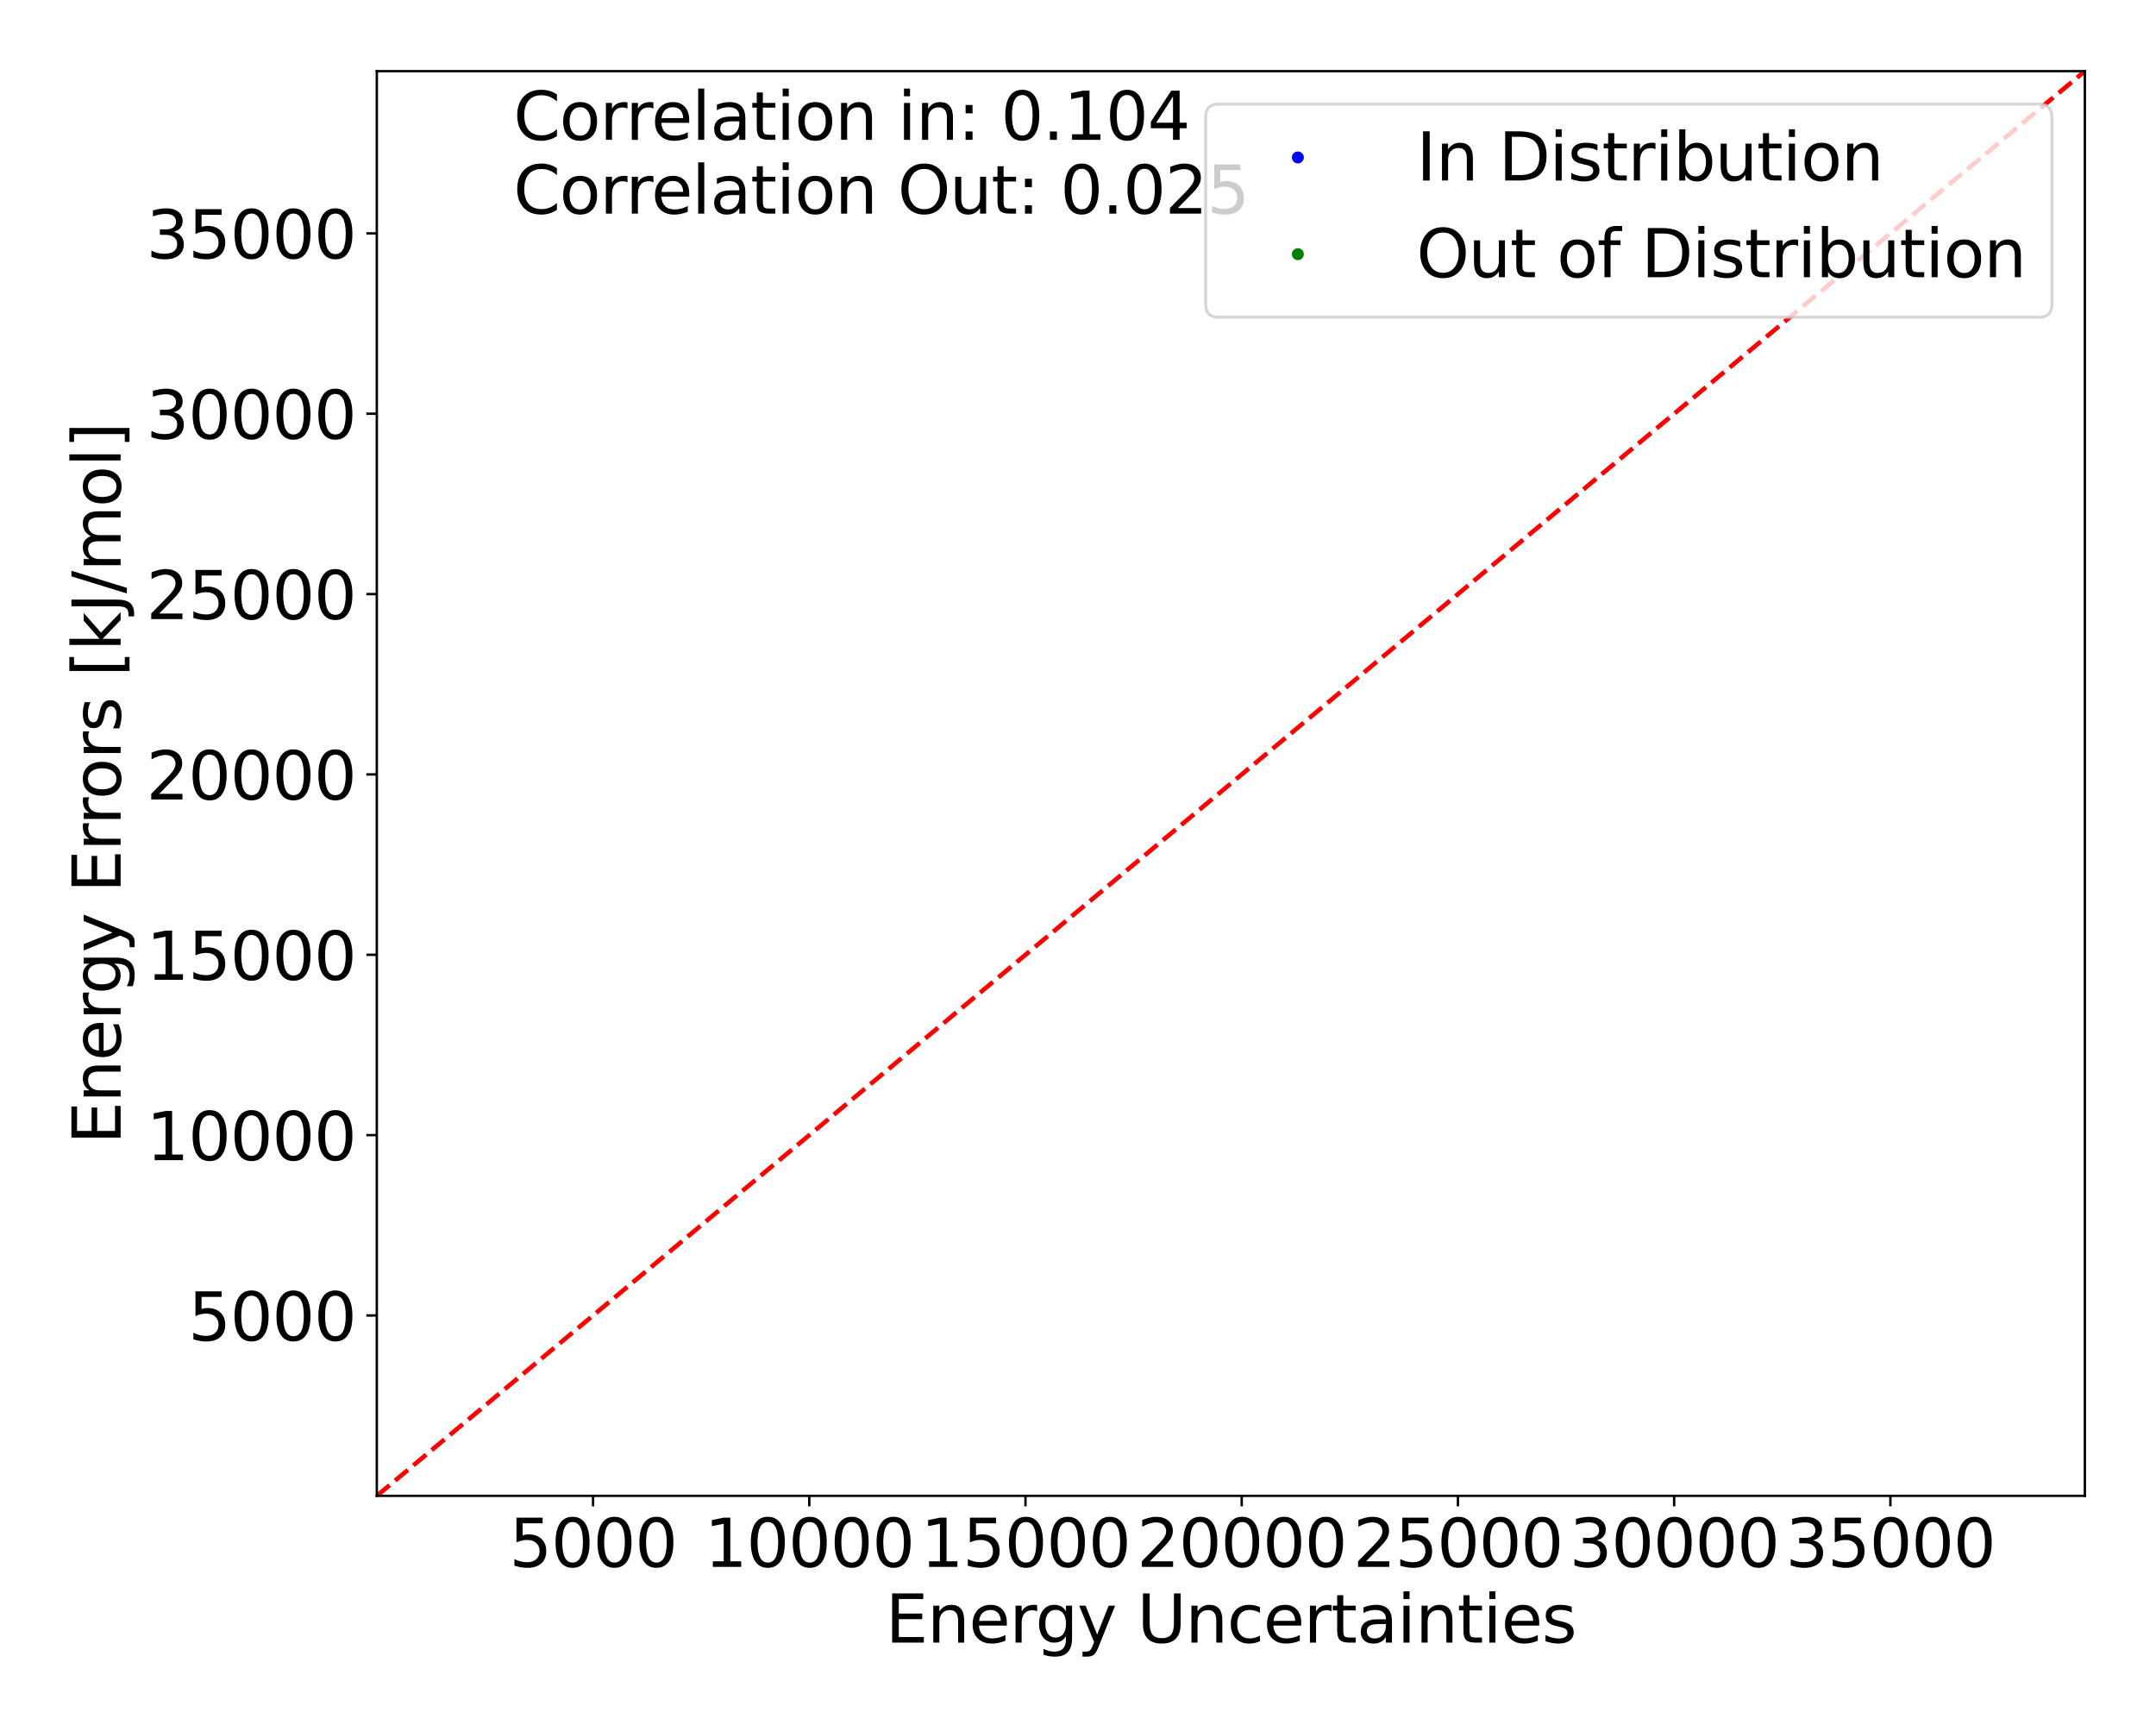 <?xml version="1.0" encoding="utf-8" standalone="no"?>
<!DOCTYPE svg PUBLIC "-//W3C//DTD SVG 1.1//EN"
  "http://www.w3.org/Graphics/SVG/1.1/DTD/svg11.dtd">
<svg xmlns:xlink="http://www.w3.org/1999/xlink" width="720pt" height="576pt" viewBox="0 0 720 576" xmlns="http://www.w3.org/2000/svg" version="1.1">
 <defs>
  <style type="text/css">*{stroke-linejoin: round; stroke-linecap: butt}</style>
 </defs>
 <g id="figure_1">
  <g id="patch_1">
   <path d="M 0 576 
L 720 576 
L 720 0 
L 0 0 
z
" style="fill: #ffffff"/>
  </g>
  <g id="axes_1">
   <g id="patch_2">
    <path d="M 125.84 499.48 
L 696.24 499.48 
L 696.24 23.76 
L 125.84 23.76 
z
" style="fill: #ffffff"/>
   </g>
   <g id="QuadContourSet_1">
    <path d="M 125.851 499.487 
L 125.854 499.487 
L 125.856 499.487 
L 125.857 499.487 
L 125.858 499.486 
L 125.859 499.486 
L 125.86 499.486 
L 125.861 499.485 
L 125.861 499.484 
L 125.862 499.484 
L 125.862 499.483 
L 125.863 499.483 
L 125.863 499.482 
L 125.864 499.481 
L 125.864 499.481 
L 125.864 499.481 
L 125.865 499.48 
L 125.865 499.479 
L 125.866 499.479 
L 125.866 499.478 
L 125.866 499.477 
L 125.866 499.477 
L 125.866 499.476 
L 125.866 499.475 
L 125.867 499.475 
L 125.867 499.474 
L 125.867 499.473 
L 125.867 499.473 
L 125.867 499.473 
L 125.867 499.472 
L 125.867 499.471 
L 125.867 499.471 
L 125.867 499.47 
L 125.867 499.469 
L 125.867 499.468 
L 125.867 499.468 
L 125.867 499.467 
L 125.867 499.466 
L 125.867 499.466 
L 125.867 499.465 
L 125.867 499.464 
L 125.867 499.464 
L 125.867 499.463 
L 125.867 499.462 
L 125.867 499.462 
L 125.867 499.461 
L 125.867 499.46 
L 125.867 499.46 
L 125.867 499.459 
L 125.867 499.459 
L 125.866 499.458 
L 125.866 499.458 
L 125.866 499.457 
L 125.866 499.456 
L 125.866 499.455 
L 125.866 499.455 
L 125.866 499.454 
L 125.866 499.453 
L 125.866 499.453 
L 125.865 499.452 
L 125.865 499.451 
L 125.865 499.451 
L 125.865 499.45 
L 125.865 499.449 
L 125.865 499.449 
L 125.864 499.448 
L 125.864 499.447 
L 125.864 499.447 
L 125.864 499.447 
L 125.864 499.446 
L 125.864 499.445 
L 125.864 499.445 
L 125.864 499.444 
L 125.864 499.443 
L 125.863 499.443 
L 125.863 499.442 
L 125.863 499.441 
L 125.863 499.44 
L 125.863 499.44 
L 125.863 499.439 
L 125.863 499.438 
L 125.863 499.438 
L 125.862 499.437 
L 125.862 499.436 
L 125.862 499.436 
L 125.862 499.435 
L 125.862 499.434 
L 125.862 499.434 
L 125.862 499.433 
L 125.862 499.432 
L 125.862 499.432 
L 125.862 499.431 
L 125.862 499.43 
L 125.862 499.43 
L 125.862 499.429 
L 125.862 499.429 
L 125.861 499.428 
L 125.861 499.427 
L 125.861 499.427 
L 125.861 499.426 
L 125.861 499.425 
L 125.861 499.425 
L 125.86 499.424 
L 125.86 499.423 
L 125.86 499.423 
L 125.86 499.422 
L 125.86 499.421 
L 125.859 499.421 
L 125.859 499.42 
L 125.859 499.42 
L 125.859 499.419 
L 125.858 499.419 
L 125.858 499.418 
L 125.857 499.417 
L 125.856 499.417 
L 125.855 499.417 
L 125.854 499.417 
L 125.854 499.418 
L 125.853 499.419 
L 125.853 499.419 
L 125.853 499.42 
L 125.852 499.421 
L 125.852 499.421 
L 125.852 499.422 
L 125.852 499.423 
L 125.852 499.423 
L 125.851 499.424 
L 125.851 499.424 
L 125.851 499.425 
L 125.851 499.425 
L 125.851 499.426 
L 125.851 499.427 
L 125.85 499.427 
L 125.85 499.428 
L 125.85 499.429 
L 125.85 499.43 
L 125.85 499.43 
L 125.85 499.431 
L 125.849 499.432 
L 125.849 499.432 
L 125.849 499.433 
L 125.849 499.434 
L 125.849 499.434 
L 125.849 499.435 
L 125.849 499.435 
L 125.849 499.436 
L 125.849 499.436 
L 125.848 499.437 
L 125.848 499.438 
L 125.848 499.438 
L 125.848 499.439 
L 125.848 499.44 
L 125.848 499.44 
L 125.848 499.441 
L 125.848 499.442 
L 125.848 499.443 
L 125.847 499.443 
L 125.847 499.444 
L 125.847 499.445 
L 125.847 499.445 
L 125.847 499.446 
L 125.847 499.447 
L 125.847 499.447 
L 125.847 499.448 
L 125.847 499.449 
L 125.847 499.449 
L 125.847 499.45 
L 125.847 499.451 
L 125.847 499.451 
L 125.846 499.452 
L 125.846 499.453 
L 125.846 499.453 
L 125.846 499.454 
L 125.846 499.454 
L 125.846 499.455 
L 125.846 499.455 
L 125.846 499.456 
L 125.845 499.457 
L 125.845 499.458 
L 125.845 499.458 
L 125.845 499.459 
L 125.845 499.46 
L 125.845 499.46 
L 125.845 499.461 
L 125.844 499.462 
L 125.844 499.462 
L 125.844 499.463 
L 125.844 499.464 
L 125.844 499.464 
L 125.844 499.465 
L 125.844 499.466 
L 125.844 499.466 
L 125.844 499.467 
L 125.844 499.468 
L 125.844 499.468 
L 125.844 499.469 
L 125.844 499.47 
L 125.844 499.471 
L 125.844 499.471 
L 125.844 499.472 
L 125.844 499.473 
L 125.844 499.473 
L 125.844 499.473 
L 125.844 499.474 
L 125.844 499.475 
L 125.844 499.475 
L 125.844 499.476 
L 125.844 499.477 
L 125.844 499.477 
L 125.844 499.477 
L 125.844 499.478 
L 125.844 499.479 
L 125.844 499.479 
L 125.844 499.48 
L 125.844 499.481 
L 125.844 499.481 
L 125.845 499.482 
L 125.845 499.483 
L 125.845 499.483 
L 125.846 499.484 
L 125.846 499.484 
L 125.847 499.485 
L 125.848 499.486 
L 125.849 499.486 
L 125.849 499.486 
L 125.85 499.487 
z
M 125.851 499.484 
L 125.85 499.483 
L 125.849 499.483 
L 125.849 499.483 
L 125.848 499.482 
L 125.847 499.481 
L 125.847 499.481 
L 125.847 499.48 
L 125.847 499.479 
L 125.846 499.479 
L 125.846 499.478 
L 125.846 499.478 
L 125.846 499.477 
L 125.846 499.477 
L 125.846 499.476 
L 125.846 499.475 
L 125.846 499.475 
L 125.846 499.474 
L 125.846 499.473 
L 125.846 499.473 
L 125.846 499.472 
L 125.846 499.471 
L 125.846 499.471 
L 125.846 499.47 
L 125.846 499.47 
L 125.846 499.469 
L 125.846 499.468 
L 125.846 499.468 
L 125.847 499.467 
L 125.847 499.466 
L 125.847 499.466 
L 125.847 499.465 
L 125.847 499.464 
L 125.847 499.464 
L 125.847 499.463 
L 125.847 499.462 
L 125.847 499.462 
L 125.847 499.461 
L 125.848 499.46 
L 125.848 499.46 
L 125.848 499.459 
L 125.848 499.458 
L 125.848 499.458 
L 125.849 499.457 
L 125.849 499.456 
L 125.849 499.456 
L 125.849 499.455 
L 125.849 499.455 
L 125.849 499.454 
L 125.849 499.453 
L 125.849 499.453 
L 125.85 499.452 
L 125.85 499.451 
L 125.85 499.451 
L 125.85 499.45 
L 125.85 499.449 
L 125.851 499.449 
L 125.851 499.448 
L 125.851 499.447 
L 125.851 499.447 
L 125.851 499.446 
L 125.851 499.446 
L 125.851 499.445 
L 125.852 499.445 
L 125.852 499.444 
L 125.852 499.443 
L 125.852 499.443 
L 125.852 499.442 
L 125.853 499.441 
L 125.853 499.44 
L 125.853 499.44 
L 125.853 499.439 
L 125.854 499.438 
L 125.854 499.438 
L 125.856 499.438 
L 125.856 499.438 
L 125.857 499.439 
L 125.857 499.44 
L 125.858 499.44 
L 125.858 499.441 
L 125.858 499.442 
L 125.859 499.443 
L 125.859 499.443 
L 125.859 499.443 
L 125.859 499.444 
L 125.859 499.445 
L 125.86 499.445 
L 125.86 499.446 
L 125.86 499.447 
L 125.86 499.447 
L 125.86 499.448 
L 125.86 499.449 
L 125.86 499.449 
L 125.861 499.45 
L 125.861 499.451 
L 125.861 499.451 
L 125.861 499.452 
L 125.861 499.453 
L 125.861 499.453 
L 125.861 499.454 
L 125.861 499.455 
L 125.861 499.455 
L 125.861 499.456 
L 125.861 499.457 
L 125.862 499.457 
L 125.862 499.458 
L 125.862 499.458 
L 125.862 499.459 
L 125.862 499.46 
L 125.862 499.46 
L 125.862 499.461 
L 125.862 499.462 
L 125.862 499.462 
L 125.862 499.463 
L 125.863 499.464 
L 125.863 499.464 
L 125.863 499.465 
L 125.863 499.466 
L 125.863 499.466 
L 125.863 499.467 
L 125.863 499.468 
L 125.863 499.468 
L 125.863 499.469 
L 125.863 499.47 
L 125.863 499.471 
L 125.863 499.471 
L 125.863 499.472 
L 125.863 499.473 
L 125.863 499.473 
L 125.863 499.474 
L 125.863 499.475 
L 125.863 499.475 
L 125.863 499.476 
L 125.863 499.477 
L 125.862 499.477 
L 125.862 499.478 
L 125.862 499.479 
L 125.862 499.479 
L 125.861 499.479 
L 125.861 499.48 
L 125.861 499.481 
L 125.86 499.481 
L 125.86 499.482 
L 125.859 499.483 
L 125.859 499.483 
L 125.858 499.483 
L 125.857 499.484 
L 125.856 499.484 
L 125.854 499.485 
L 125.851 499.484 
z
" clip-path="url(#p7c1d705cba)" style="fill: #e8e8f3"/>
    <path d="M 125.851 499.484 
L 125.854 499.485 
L 125.856 499.484 
L 125.857 499.484 
L 125.858 499.483 
L 125.859 499.483 
L 125.859 499.483 
L 125.86 499.482 
L 125.86 499.481 
L 125.861 499.481 
L 125.861 499.48 
L 125.861 499.479 
L 125.862 499.479 
L 125.862 499.479 
L 125.862 499.478 
L 125.862 499.477 
L 125.863 499.477 
L 125.863 499.476 
L 125.863 499.475 
L 125.863 499.475 
L 125.863 499.474 
L 125.863 499.473 
L 125.863 499.473 
L 125.863 499.472 
L 125.863 499.471 
L 125.863 499.471 
L 125.863 499.47 
L 125.863 499.469 
L 125.863 499.468 
L 125.863 499.468 
L 125.863 499.467 
L 125.863 499.466 
L 125.863 499.466 
L 125.863 499.465 
L 125.863 499.464 
L 125.863 499.464 
L 125.862 499.463 
L 125.862 499.462 
L 125.862 499.462 
L 125.862 499.461 
L 125.862 499.46 
L 125.862 499.46 
L 125.862 499.459 
L 125.862 499.458 
L 125.862 499.458 
L 125.862 499.457 
L 125.861 499.457 
L 125.861 499.456 
L 125.861 499.455 
L 125.861 499.455 
L 125.861 499.454 
L 125.861 499.453 
L 125.861 499.453 
L 125.861 499.452 
L 125.861 499.451 
L 125.861 499.451 
L 125.861 499.45 
L 125.86 499.449 
L 125.86 499.449 
L 125.86 499.448 
L 125.86 499.447 
L 125.86 499.447 
L 125.86 499.446 
L 125.86 499.445 
L 125.859 499.445 
L 125.859 499.444 
L 125.859 499.443 
L 125.859 499.443 
L 125.859 499.443 
L 125.858 499.442 
L 125.858 499.441 
L 125.858 499.44 
L 125.857 499.44 
L 125.857 499.439 
L 125.856 499.438 
L 125.856 499.438 
L 125.854 499.438 
L 125.854 499.438 
L 125.853 499.439 
L 125.853 499.44 
L 125.853 499.44 
L 125.853 499.441 
L 125.852 499.442 
L 125.852 499.443 
L 125.852 499.443 
L 125.852 499.444 
L 125.852 499.445 
L 125.851 499.445 
L 125.851 499.446 
L 125.851 499.446 
L 125.851 499.447 
L 125.851 499.447 
L 125.851 499.448 
L 125.851 499.449 
L 125.85 499.449 
L 125.85 499.45 
L 125.85 499.451 
L 125.85 499.451 
L 125.85 499.452 
L 125.849 499.453 
L 125.849 499.453 
L 125.849 499.454 
L 125.849 499.455 
L 125.849 499.455 
L 125.849 499.456 
L 125.849 499.456 
L 125.849 499.457 
L 125.848 499.458 
L 125.848 499.458 
L 125.848 499.459 
L 125.848 499.46 
L 125.848 499.46 
L 125.847 499.461 
L 125.847 499.462 
L 125.847 499.462 
L 125.847 499.463 
L 125.847 499.464 
L 125.847 499.464 
L 125.847 499.465 
L 125.847 499.466 
L 125.847 499.466 
L 125.847 499.467 
L 125.846 499.468 
L 125.846 499.468 
L 125.846 499.469 
L 125.846 499.47 
L 125.846 499.47 
L 125.846 499.471 
L 125.846 499.471 
L 125.846 499.472 
L 125.846 499.473 
L 125.846 499.473 
L 125.846 499.474 
L 125.846 499.475 
L 125.846 499.475 
L 125.846 499.476 
L 125.846 499.477 
L 125.846 499.477 
L 125.846 499.478 
L 125.846 499.478 
L 125.846 499.479 
L 125.847 499.479 
L 125.847 499.48 
L 125.847 499.481 
L 125.847 499.481 
L 125.848 499.482 
L 125.849 499.483 
L 125.849 499.483 
L 125.85 499.483 
L 125.851 499.484 
z
M 125.851 499.483 
L 125.85 499.482 
L 125.849 499.481 
L 125.849 499.481 
L 125.849 499.481 
L 125.848 499.48 
L 125.848 499.479 
L 125.848 499.479 
L 125.847 499.478 
L 125.847 499.477 
L 125.847 499.477 
L 125.847 499.476 
L 125.847 499.475 
L 125.847 499.475 
L 125.847 499.474 
L 125.847 499.473 
L 125.847 499.473 
L 125.847 499.472 
L 125.847 499.471 
L 125.847 499.471 
L 125.847 499.47 
L 125.847 499.469 
L 125.847 499.468 
L 125.848 499.468 
L 125.848 499.467 
L 125.848 499.466 
L 125.848 499.466 
L 125.848 499.465 
L 125.848 499.464 
L 125.848 499.464 
L 125.849 499.463 
L 125.849 499.463 
L 125.849 499.462 
L 125.849 499.462 
L 125.849 499.461 
L 125.849 499.46 
L 125.849 499.46 
L 125.85 499.459 
L 125.85 499.458 
L 125.85 499.458 
L 125.85 499.457 
L 125.85 499.456 
L 125.851 499.455 
L 125.851 499.455 
L 125.851 499.454 
L 125.851 499.453 
L 125.851 499.453 
L 125.851 499.453 
L 125.852 499.452 
L 125.852 499.451 
L 125.852 499.451 
L 125.853 499.45 
L 125.853 499.449 
L 125.853 499.449 
L 125.853 499.448 
L 125.854 499.447 
L 125.854 499.447 
L 125.854 499.447 
L 125.856 499.446 
L 125.856 499.446 
L 125.856 499.446 
L 125.857 499.447 
L 125.857 499.447 
L 125.857 499.448 
L 125.858 499.449 
L 125.858 499.449 
L 125.858 499.45 
L 125.858 499.451 
L 125.858 499.451 
L 125.859 499.452 
L 125.859 499.453 
L 125.859 499.453 
L 125.859 499.453 
L 125.859 499.454 
L 125.859 499.455 
L 125.86 499.455 
L 125.86 499.456 
L 125.86 499.457 
L 125.86 499.458 
L 125.86 499.458 
L 125.86 499.459 
L 125.86 499.46 
L 125.86 499.46 
L 125.861 499.461 
L 125.861 499.462 
L 125.861 499.462 
L 125.861 499.463 
L 125.861 499.464 
L 125.861 499.464 
L 125.861 499.465 
L 125.861 499.466 
L 125.861 499.466 
L 125.861 499.467 
L 125.861 499.468 
L 125.861 499.468 
L 125.861 499.469 
L 125.861 499.47 
L 125.861 499.471 
L 125.861 499.471 
L 125.861 499.472 
L 125.861 499.473 
L 125.861 499.473 
L 125.861 499.474 
L 125.861 499.475 
L 125.861 499.475 
L 125.861 499.476 
L 125.861 499.477 
L 125.861 499.477 
L 125.861 499.478 
L 125.861 499.479 
L 125.86 499.479 
L 125.86 499.48 
L 125.859 499.481 
L 125.859 499.481 
L 125.859 499.481 
L 125.858 499.482 
L 125.857 499.483 
L 125.856 499.483 
L 125.854 499.483 
L 125.851 499.483 
z
" clip-path="url(#p7c1d705cba)" style="fill: #d4d4f4"/>
    <path d="M 125.851 499.483 
L 125.854 499.483 
L 125.856 499.483 
L 125.857 499.483 
L 125.858 499.482 
L 125.859 499.481 
L 125.859 499.481 
L 125.859 499.481 
L 125.86 499.48 
L 125.86 499.479 
L 125.861 499.479 
L 125.861 499.478 
L 125.861 499.477 
L 125.861 499.477 
L 125.861 499.476 
L 125.861 499.475 
L 125.861 499.475 
L 125.861 499.474 
L 125.861 499.473 
L 125.861 499.473 
L 125.861 499.472 
L 125.861 499.471 
L 125.861 499.471 
L 125.861 499.47 
L 125.861 499.469 
L 125.861 499.468 
L 125.861 499.468 
L 125.861 499.467 
L 125.861 499.466 
L 125.861 499.466 
L 125.861 499.465 
L 125.861 499.464 
L 125.861 499.464 
L 125.861 499.463 
L 125.861 499.462 
L 125.861 499.462 
L 125.861 499.461 
L 125.86 499.46 
L 125.86 499.46 
L 125.86 499.459 
L 125.86 499.458 
L 125.86 499.458 
L 125.86 499.457 
L 125.86 499.456 
L 125.86 499.455 
L 125.859 499.455 
L 125.859 499.454 
L 125.859 499.453 
L 125.859 499.453 
L 125.859 499.453 
L 125.859 499.452 
L 125.858 499.451 
L 125.858 499.451 
L 125.858 499.45 
L 125.858 499.449 
L 125.858 499.449 
L 125.857 499.448 
L 125.857 499.447 
L 125.857 499.447 
L 125.856 499.446 
L 125.856 499.446 
L 125.856 499.446 
L 125.854 499.447 
L 125.854 499.447 
L 125.854 499.447 
L 125.853 499.448 
L 125.853 499.449 
L 125.853 499.449 
L 125.853 499.45 
L 125.852 499.451 
L 125.852 499.451 
L 125.852 499.452 
L 125.851 499.453 
L 125.851 499.453 
L 125.851 499.453 
L 125.851 499.454 
L 125.851 499.455 
L 125.851 499.455 
L 125.85 499.456 
L 125.85 499.457 
L 125.85 499.458 
L 125.85 499.458 
L 125.85 499.459 
L 125.849 499.46 
L 125.849 499.46 
L 125.849 499.461 
L 125.849 499.462 
L 125.849 499.462 
L 125.849 499.463 
L 125.849 499.463 
L 125.848 499.464 
L 125.848 499.464 
L 125.848 499.465 
L 125.848 499.466 
L 125.848 499.466 
L 125.848 499.467 
L 125.848 499.468 
L 125.847 499.468 
L 125.847 499.469 
L 125.847 499.47 
L 125.847 499.471 
L 125.847 499.471 
L 125.847 499.472 
L 125.847 499.473 
L 125.847 499.473 
L 125.847 499.474 
L 125.847 499.475 
L 125.847 499.475 
L 125.847 499.476 
L 125.847 499.477 
L 125.847 499.477 
L 125.847 499.478 
L 125.848 499.479 
L 125.848 499.479 
L 125.848 499.48 
L 125.849 499.481 
L 125.849 499.481 
L 125.849 499.481 
L 125.85 499.482 
L 125.851 499.483 
z
M 125.853 499.482 
L 125.851 499.481 
L 125.851 499.481 
L 125.85 499.481 
L 125.85 499.48 
L 125.849 499.479 
L 125.849 499.479 
L 125.849 499.478 
L 125.849 499.478 
L 125.849 499.477 
L 125.848 499.477 
L 125.848 499.476 
L 125.848 499.475 
L 125.848 499.475 
L 125.848 499.474 
L 125.848 499.473 
L 125.848 499.473 
L 125.848 499.472 
L 125.848 499.471 
L 125.849 499.471 
L 125.849 499.47 
L 125.849 499.469 
L 125.849 499.469 
L 125.849 499.468 
L 125.849 499.468 
L 125.849 499.467 
L 125.849 499.466 
L 125.849 499.466 
L 125.85 499.465 
L 125.85 499.464 
L 125.85 499.464 
L 125.85 499.463 
L 125.85 499.462 
L 125.85 499.462 
L 125.851 499.461 
L 125.851 499.46 
L 125.851 499.46 
L 125.851 499.459 
L 125.851 499.459 
L 125.852 499.458 
L 125.852 499.458 
L 125.852 499.457 
L 125.852 499.456 
L 125.853 499.455 
L 125.853 499.455 
L 125.853 499.454 
L 125.854 499.453 
L 125.854 499.453 
L 125.856 499.453 
L 125.856 499.453 
L 125.857 499.454 
L 125.857 499.455 
L 125.857 499.455 
L 125.858 499.456 
L 125.858 499.457 
L 125.858 499.458 
L 125.858 499.458 
L 125.858 499.459 
L 125.859 499.46 
L 125.859 499.46 
L 125.859 499.461 
L 125.859 499.462 
L 125.859 499.462 
L 125.859 499.462 
L 125.859 499.463 
L 125.859 499.464 
L 125.86 499.464 
L 125.86 499.465 
L 125.86 499.466 
L 125.86 499.466 
L 125.86 499.467 
L 125.86 499.468 
L 125.86 499.468 
L 125.86 499.469 
L 125.86 499.47 
L 125.86 499.471 
L 125.86 499.471 
L 125.86 499.472 
L 125.86 499.473 
L 125.86 499.473 
L 125.86 499.474 
L 125.86 499.475 
L 125.86 499.475 
L 125.86 499.476 
L 125.86 499.477 
L 125.86 499.477 
L 125.86 499.478 
L 125.859 499.479 
L 125.859 499.479 
L 125.859 499.479 
L 125.858 499.48 
L 125.858 499.481 
L 125.857 499.481 
L 125.856 499.482 
L 125.854 499.482 
L 125.854 499.482 
z
" clip-path="url(#p7c1d705cba)" style="fill: #bcbcf5"/>
    <path d="M 125.854 499.482 
L 125.854 499.482 
L 125.856 499.482 
L 125.857 499.481 
L 125.858 499.481 
L 125.858 499.48 
L 125.859 499.479 
L 125.859 499.479 
L 125.859 499.479 
L 125.86 499.478 
L 125.86 499.477 
L 125.86 499.477 
L 125.86 499.476 
L 125.86 499.475 
L 125.86 499.475 
L 125.86 499.474 
L 125.86 499.473 
L 125.86 499.473 
L 125.86 499.472 
L 125.86 499.471 
L 125.86 499.471 
L 125.86 499.47 
L 125.86 499.469 
L 125.86 499.468 
L 125.86 499.468 
L 125.86 499.467 
L 125.86 499.466 
L 125.86 499.466 
L 125.86 499.465 
L 125.86 499.464 
L 125.859 499.464 
L 125.859 499.463 
L 125.859 499.462 
L 125.859 499.462 
L 125.859 499.462 
L 125.859 499.461 
L 125.859 499.46 
L 125.859 499.46 
L 125.858 499.459 
L 125.858 499.458 
L 125.858 499.458 
L 125.858 499.457 
L 125.858 499.456 
L 125.857 499.455 
L 125.857 499.455 
L 125.857 499.454 
L 125.856 499.453 
L 125.856 499.453 
L 125.854 499.453 
L 125.854 499.453 
L 125.853 499.454 
L 125.853 499.455 
L 125.853 499.455 
L 125.852 499.456 
L 125.852 499.457 
L 125.852 499.458 
L 125.852 499.458 
L 125.851 499.459 
L 125.851 499.459 
L 125.851 499.46 
L 125.851 499.46 
L 125.851 499.461 
L 125.85 499.462 
L 125.85 499.462 
L 125.85 499.463 
L 125.85 499.464 
L 125.85 499.464 
L 125.85 499.465 
L 125.849 499.466 
L 125.849 499.466 
L 125.849 499.467 
L 125.849 499.468 
L 125.849 499.468 
L 125.849 499.469 
L 125.849 499.469 
L 125.849 499.47 
L 125.849 499.471 
L 125.848 499.471 
L 125.848 499.472 
L 125.848 499.473 
L 125.848 499.473 
L 125.848 499.474 
L 125.848 499.475 
L 125.848 499.475 
L 125.848 499.476 
L 125.848 499.477 
L 125.849 499.477 
L 125.849 499.478 
L 125.849 499.478 
L 125.849 499.479 
L 125.849 499.479 
L 125.85 499.48 
L 125.85 499.481 
L 125.851 499.481 
L 125.851 499.481 
L 125.853 499.482 
z
M 125.854 499.481 
L 125.852 499.481 
L 125.851 499.481 
L 125.851 499.48 
L 125.85 499.479 
L 125.85 499.479 
L 125.85 499.478 
L 125.849 499.477 
L 125.849 499.477 
L 125.849 499.476 
L 125.849 499.475 
L 125.849 499.475 
L 125.849 499.474 
L 125.849 499.473 
L 125.849 499.473 
L 125.849 499.472 
L 125.849 499.471 
L 125.849 499.471 
L 125.849 499.47 
L 125.849 499.469 
L 125.85 499.468 
L 125.85 499.468 
L 125.85 499.467 
L 125.85 499.466 
L 125.85 499.466 
L 125.85 499.465 
L 125.851 499.464 
L 125.851 499.464 
L 125.851 499.463 
L 125.851 499.462 
L 125.851 499.462 
L 125.851 499.462 
L 125.852 499.461 
L 125.852 499.46 
L 125.852 499.46 
L 125.853 499.459 
L 125.853 499.458 
L 125.853 499.458 
L 125.854 499.457 
L 125.854 499.457 
L 125.855 499.457 
L 125.856 499.457 
L 125.857 499.458 
L 125.857 499.458 
L 125.857 499.459 
L 125.857 499.46 
L 125.858 499.46 
L 125.858 499.461 
L 125.858 499.462 
L 125.858 499.462 
L 125.858 499.463 
L 125.858 499.464 
L 125.859 499.464 
L 125.859 499.465 
L 125.859 499.466 
L 125.859 499.466 
L 125.859 499.466 
L 125.859 499.467 
L 125.859 499.468 
L 125.859 499.468 
L 125.859 499.469 
L 125.859 499.47 
L 125.86 499.471 
L 125.86 499.471 
L 125.86 499.472 
L 125.86 499.473 
L 125.86 499.473 
L 125.86 499.474 
L 125.86 499.475 
L 125.86 499.475 
L 125.859 499.476 
L 125.859 499.477 
L 125.859 499.477 
L 125.859 499.477 
L 125.859 499.478 
L 125.858 499.479 
L 125.858 499.479 
L 125.857 499.48 
L 125.856 499.481 
L 125.856 499.481 
L 125.854 499.481 
L 125.854 499.481 
z
" clip-path="url(#p7c1d705cba)" style="fill: #a3a3f7"/>
    <path d="M 125.854 499.481 
L 125.854 499.481 
L 125.856 499.481 
L 125.856 499.481 
L 125.857 499.48 
L 125.858 499.479 
L 125.858 499.479 
L 125.859 499.478 
L 125.859 499.477 
L 125.859 499.477 
L 125.859 499.477 
L 125.859 499.476 
L 125.86 499.475 
L 125.86 499.475 
L 125.86 499.474 
L 125.86 499.473 
L 125.86 499.473 
L 125.86 499.472 
L 125.86 499.471 
L 125.86 499.471 
L 125.859 499.47 
L 125.859 499.469 
L 125.859 499.468 
L 125.859 499.468 
L 125.859 499.467 
L 125.859 499.466 
L 125.859 499.466 
L 125.859 499.466 
L 125.859 499.465 
L 125.859 499.464 
L 125.858 499.464 
L 125.858 499.463 
L 125.858 499.462 
L 125.858 499.462 
L 125.858 499.461 
L 125.858 499.46 
L 125.857 499.46 
L 125.857 499.459 
L 125.857 499.458 
L 125.857 499.458 
L 125.856 499.457 
L 125.855 499.457 
L 125.854 499.457 
L 125.854 499.457 
L 125.853 499.458 
L 125.853 499.458 
L 125.853 499.459 
L 125.852 499.46 
L 125.852 499.46 
L 125.852 499.461 
L 125.851 499.462 
L 125.851 499.462 
L 125.851 499.462 
L 125.851 499.463 
L 125.851 499.464 
L 125.851 499.464 
L 125.85 499.465 
L 125.85 499.466 
L 125.85 499.466 
L 125.85 499.467 
L 125.85 499.468 
L 125.85 499.468 
L 125.849 499.469 
L 125.849 499.47 
L 125.849 499.471 
L 125.849 499.471 
L 125.849 499.472 
L 125.849 499.473 
L 125.849 499.473 
L 125.849 499.474 
L 125.849 499.475 
L 125.849 499.475 
L 125.849 499.476 
L 125.849 499.477 
L 125.849 499.477 
L 125.85 499.478 
L 125.85 499.479 
L 125.85 499.479 
L 125.851 499.48 
L 125.851 499.481 
L 125.852 499.481 
L 125.854 499.481 
z
M 125.852 499.48 
L 125.851 499.479 
L 125.851 499.479 
L 125.851 499.479 
L 125.85 499.478 
L 125.85 499.477 
L 125.85 499.477 
L 125.85 499.476 
L 125.85 499.475 
L 125.85 499.475 
L 125.85 499.474 
L 125.85 499.473 
L 125.85 499.473 
L 125.85 499.472 
L 125.85 499.471 
L 125.85 499.471 
L 125.85 499.47 
L 125.85 499.469 
L 125.85 499.468 
L 125.85 499.468 
L 125.851 499.467 
L 125.851 499.466 
L 125.851 499.466 
L 125.851 499.465 
L 125.851 499.465 
L 125.852 499.464 
L 125.852 499.464 
L 125.852 499.463 
L 125.852 499.462 
L 125.853 499.462 
L 125.853 499.461 
L 125.854 499.46 
L 125.854 499.46 
L 125.856 499.46 
L 125.856 499.461 
L 125.857 499.461 
L 125.857 499.462 
L 125.857 499.462 
L 125.857 499.463 
L 125.857 499.464 
L 125.858 499.464 
L 125.858 499.465 
L 125.858 499.466 
L 125.858 499.466 
L 125.858 499.467 
L 125.858 499.468 
L 125.858 499.468 
L 125.859 499.469 
L 125.859 499.47 
L 125.859 499.471 
L 125.859 499.471 
L 125.859 499.472 
L 125.859 499.473 
L 125.859 499.473 
L 125.859 499.474 
L 125.859 499.475 
L 125.859 499.475 
L 125.859 499.476 
L 125.858 499.477 
L 125.858 499.477 
L 125.858 499.478 
L 125.857 499.479 
L 125.857 499.479 
L 125.856 499.48 
L 125.856 499.48 
L 125.854 499.481 
z
" clip-path="url(#p7c1d705cba)" style="fill: #8c8cf8"/>
    <path d="M 125.854 499.481 
L 125.856 499.48 
L 125.856 499.48 
L 125.857 499.479 
L 125.857 499.479 
L 125.858 499.478 
L 125.858 499.477 
L 125.858 499.477 
L 125.859 499.476 
L 125.859 499.475 
L 125.859 499.475 
L 125.859 499.474 
L 125.859 499.473 
L 125.859 499.473 
L 125.859 499.472 
L 125.859 499.471 
L 125.859 499.471 
L 125.859 499.47 
L 125.859 499.469 
L 125.858 499.468 
L 125.858 499.468 
L 125.858 499.467 
L 125.858 499.466 
L 125.858 499.466 
L 125.858 499.465 
L 125.858 499.464 
L 125.857 499.464 
L 125.857 499.463 
L 125.857 499.462 
L 125.857 499.462 
L 125.857 499.461 
L 125.856 499.461 
L 125.856 499.46 
L 125.854 499.46 
L 125.854 499.46 
L 125.853 499.461 
L 125.853 499.462 
L 125.852 499.462 
L 125.852 499.463 
L 125.852 499.464 
L 125.852 499.464 
L 125.851 499.465 
L 125.851 499.465 
L 125.851 499.466 
L 125.851 499.466 
L 125.851 499.467 
L 125.85 499.468 
L 125.85 499.468 
L 125.85 499.469 
L 125.85 499.47 
L 125.85 499.471 
L 125.85 499.471 
L 125.85 499.472 
L 125.85 499.473 
L 125.85 499.473 
L 125.85 499.474 
L 125.85 499.475 
L 125.85 499.475 
L 125.85 499.476 
L 125.85 499.477 
L 125.85 499.477 
L 125.85 499.478 
L 125.851 499.479 
L 125.851 499.479 
L 125.851 499.479 
L 125.852 499.48 
z
M 125.853 499.479 
L 125.852 499.478 
L 125.851 499.477 
L 125.851 499.477 
L 125.851 499.477 
L 125.851 499.476 
L 125.851 499.475 
L 125.851 499.475 
L 125.851 499.474 
L 125.851 499.473 
L 125.851 499.473 
L 125.851 499.472 
L 125.851 499.471 
L 125.851 499.471 
L 125.851 499.47 
L 125.851 499.469 
L 125.851 499.469 
L 125.852 499.468 
L 125.852 499.468 
L 125.852 499.467 
L 125.853 499.466 
L 125.853 499.466 
L 125.853 499.465 
L 125.853 499.464 
L 125.854 499.464 
L 125.854 499.464 
L 125.854 499.464 
L 125.855 499.464 
L 125.856 499.465 
L 125.856 499.465 
L 125.857 499.466 
L 125.857 499.466 
L 125.857 499.467 
L 125.857 499.468 
L 125.857 499.468 
L 125.857 499.469 
L 125.858 499.47 
L 125.858 499.471 
L 125.858 499.471 
L 125.858 499.472 
L 125.858 499.473 
L 125.858 499.473 
L 125.858 499.474 
L 125.858 499.475 
L 125.858 499.475 
L 125.858 499.476 
L 125.857 499.477 
L 125.857 499.477 
L 125.857 499.478 
L 125.856 499.478 
L 125.856 499.479 
L 125.854 499.479 
z
" clip-path="url(#p7c1d705cba)" style="fill: #6c6cf9"/>
    <path d="M 125.854 499.479 
L 125.856 499.479 
L 125.856 499.478 
L 125.857 499.478 
L 125.857 499.477 
L 125.857 499.477 
L 125.858 499.476 
L 125.858 499.475 
L 125.858 499.475 
L 125.858 499.474 
L 125.858 499.473 
L 125.858 499.473 
L 125.858 499.472 
L 125.858 499.471 
L 125.858 499.471 
L 125.858 499.47 
L 125.857 499.469 
L 125.857 499.468 
L 125.857 499.468 
L 125.857 499.467 
L 125.857 499.466 
L 125.857 499.466 
L 125.856 499.465 
L 125.856 499.465 
L 125.855 499.464 
L 125.854 499.464 
L 125.854 499.464 
L 125.854 499.464 
L 125.853 499.464 
L 125.853 499.465 
L 125.853 499.466 
L 125.853 499.466 
L 125.852 499.467 
L 125.852 499.468 
L 125.852 499.468 
L 125.851 499.469 
L 125.851 499.469 
L 125.851 499.47 
L 125.851 499.471 
L 125.851 499.471 
L 125.851 499.472 
L 125.851 499.473 
L 125.851 499.473 
L 125.851 499.474 
L 125.851 499.475 
L 125.851 499.475 
L 125.851 499.476 
L 125.851 499.477 
L 125.851 499.477 
L 125.851 499.477 
L 125.852 499.478 
L 125.853 499.479 
z
M 125.853 499.478 
L 125.852 499.477 
L 125.852 499.477 
L 125.852 499.476 
L 125.851 499.475 
L 125.851 499.475 
L 125.851 499.475 
L 125.851 499.474 
L 125.851 499.473 
L 125.851 499.473 
L 125.851 499.473 
L 125.852 499.472 
L 125.852 499.471 
L 125.852 499.471 
L 125.852 499.47 
L 125.852 499.469 
L 125.853 499.468 
L 125.853 499.468 
L 125.853 499.467 
L 125.854 499.466 
L 125.854 499.466 
L 125.855 499.466 
L 125.856 499.467 
L 125.856 499.468 
L 125.856 499.468 
L 125.857 499.468 
L 125.857 499.469 
L 125.857 499.47 
L 125.857 499.471 
L 125.857 499.471 
L 125.857 499.472 
L 125.857 499.473 
L 125.857 499.473 
L 125.857 499.474 
L 125.857 499.475 
L 125.857 499.475 
L 125.857 499.476 
L 125.857 499.477 
L 125.856 499.477 
L 125.856 499.477 
L 125.855 499.478 
L 125.854 499.479 
z
" clip-path="url(#p7c1d705cba)" style="fill: #4d4dfb"/>
    <path d="M 125.854 499.479 
L 125.855 499.478 
L 125.856 499.477 
L 125.856 499.477 
L 125.857 499.477 
L 125.857 499.476 
L 125.857 499.475 
L 125.857 499.475 
L 125.857 499.474 
L 125.857 499.473 
L 125.857 499.473 
L 125.857 499.472 
L 125.857 499.471 
L 125.857 499.471 
L 125.857 499.47 
L 125.857 499.469 
L 125.857 499.468 
L 125.856 499.468 
L 125.856 499.468 
L 125.856 499.467 
L 125.855 499.466 
L 125.854 499.466 
L 125.854 499.466 
L 125.853 499.467 
L 125.853 499.468 
L 125.853 499.468 
L 125.852 499.469 
L 125.852 499.47 
L 125.852 499.471 
L 125.852 499.471 
L 125.852 499.472 
L 125.851 499.473 
L 125.851 499.473 
L 125.851 499.473 
L 125.851 499.474 
L 125.851 499.475 
L 125.851 499.475 
L 125.851 499.475 
L 125.852 499.476 
L 125.852 499.477 
L 125.852 499.477 
L 125.853 499.478 
z
M 125.854 499.477 
L 125.853 499.477 
L 125.853 499.476 
L 125.853 499.475 
L 125.853 499.475 
L 125.852 499.474 
L 125.853 499.473 
L 125.853 499.473 
L 125.853 499.472 
L 125.853 499.471 
L 125.853 499.471 
L 125.853 499.47 
L 125.854 499.469 
L 125.854 499.469 
L 125.854 499.469 
L 125.855 499.47 
L 125.855 499.471 
L 125.856 499.471 
L 125.856 499.472 
L 125.856 499.473 
L 125.856 499.473 
L 125.856 499.473 
L 125.856 499.474 
L 125.856 499.475 
L 125.856 499.475 
L 125.856 499.475 
L 125.856 499.476 
L 125.855 499.477 
L 125.854 499.477 
L 125.854 499.477 
z
" clip-path="url(#p7c1d705cba)" style="fill: #3333fc"/>
    <path d="M 125.854 499.477 
L 125.854 499.477 
L 125.855 499.477 
L 125.856 499.476 
L 125.856 499.475 
L 125.856 499.475 
L 125.856 499.475 
L 125.856 499.474 
L 125.856 499.473 
L 125.856 499.473 
L 125.856 499.473 
L 125.856 499.472 
L 125.856 499.471 
L 125.855 499.471 
L 125.855 499.47 
L 125.854 499.469 
L 125.854 499.469 
L 125.854 499.469 
L 125.853 499.47 
L 125.853 499.471 
L 125.853 499.471 
L 125.853 499.472 
L 125.853 499.473 
L 125.853 499.473 
L 125.852 499.474 
L 125.853 499.475 
L 125.853 499.475 
L 125.853 499.476 
L 125.853 499.477 
L 125.854 499.477 
z
" clip-path="url(#p7c1d705cba)" style="fill: #1212fe"/>
   </g>
   <g id="QuadContourSet_2">
    <path d="M 1748.871 499.518 
L 3776.88 499.518 
L 26524.689 499.514 
L 29071.831 499.513 
L 40289.282 499.51 
L 48338.724 499.506 
L 53127.17 499.502 
L 56076.22 499.498 
L 56394.791 499.498 
L 63473.53 499.494 
L 68997.848 499.49 
L 72663.258 499.486 
L 75144.834 499.482 
L 76848.902 499.479 
L 78025.908 499.475 
L 78833.567 499.471 
L 79373.119 499.467 
L 79710.672 499.463 
L 79890.099 499.459 
L 79940.991 499.455 
L 79883.653 499.451 
L 79732.207 499.447 
L 79496.461 499.443 
L 79182.941 499.439 
L 78795.447 499.436 
L 78335.464 499.432 
L 77802.721 499.428 
L 77196.072 499.424 
L 76514.64 499.42 
L 75758.941 499.416 
L 74931.592 499.412 
L 74037.276 499.408 
L 73081.974 499.404 
L 72071.815 499.4 
L 71012.124 499.396 
L 69907.158 499.392 
L 68760.623 499.389 
L 67576.656 499.385 
L 66360.669 499.381 
L 65119.484 499.377 
L 63860.51 499.373 
L 62590.193 499.369 
L 61312.33 499.365 
L 60026.925 499.361 
L 58730.018 499.357 
L 57414.461 499.353 
L 56394.791 499.35 
L 56318.934 499.349 
L 55994.474 499.345 
L 55657.805 499.342 
L 55306.903 499.338 
L 54939.462 499.334 
L 54552.213 499.33 
L 54140.212 499.326 
L 53696.389 499.322 
L 53211.572 499.318 
L 52675.17 499.314 
L 52076.533 499.31 
L 51406.914 499.306 
L 50661.885 499.302 
L 49843.884 499.299 
L 48964.418 499.295 
L 48045.084 499.291 
L 47116.51 499.287 
L 46214.54 499.283 
L 45373.925 499.279 
L 44620.975 499.275 
L 43967.427 499.271 
L 43407.429 499.267 
L 42918.223 499.263 
L 42463.695 499.259 
L 41999.306 499.255 
L 41477.137 499.252 
L 40850.375 499.248 
L 40077.06 499.244 
L 39123.136 499.24 
L 37964.775 499.236 
L 36589.809 499.232 
L 34997.974 499.228 
L 33199.817 499.224 
L 31214.508 499.22 
L 29071.831 499.216 
L 29067.167 499.216 
L 26606.48 499.212 
L 24018.796 499.209 
L 21350.288 499.205 
L 18658.678 499.201 
L 16008.498 499.197 
L 13457.817 499.193 
L 11038.736 499.189 
L 8739.165 499.185 
L 6494.74 499.181 
L 4195.381 499.177 
L 1748.871 499.173 
L -845.818 499.177 
L -3290.147 499.181 
L -5690.09 499.185 
L -8169.239 499.189 
L -10802.136 499.193 
L -13606.964 499.197 
L -16552.815 499.201 
L -19577.545 499.205 
L -22607.831 499.209 
L -25574.089 499.212 
L -25574.089 499.212 
L -27819.322 499.216 
L -29920.96 499.22 
L -31852.109 499.224 
L -33593.293 499.228 
L -35132.512 499.232 
L -36465.834 499.236 
L -37597.886 499.24 
L -38541.841 499.244 
L -39318.897 499.248 
L -39957.425 499.252 
L -40491.878 499.255 
L -40961.374 499.259 
L -41407.634 499.263 
L -41871.903 499.267 
L -42390.692 499.271 
L -42990.727 499.275 
L -43684.295 499.279 
L -44466.718 499.283 
L -45317.414 499.287 
L -46204.713 499.291 
L -47092.931 499.295 
L -47949.339 499.299 
L -48749.075 499.302 
L -49477.241 499.306 
L -50128.597 499.31 
L -50705.772 499.314 
L -51216.874 499.318 
L -51673.067 499.322 
L -52086.433 499.326 
L -52468.27 499.33 
L -52827.936 499.334 
L -52897.049 499.335 
L -53946.851 499.338 
L -55218.515 499.342 
L -56457.106 499.345 
L -57665.86 499.349 
L -58845.303 499.353 
L -59995.398 499.357 
L -61116.76 499.361 
L -62210.895 499.365 
L -63279.678 499.369 
L -64324.477 499.373 
L -65345.38 499.377 
L -66340.902 499.381 
L -67308.315 499.385 
L -68244.422 499.389 
L -69146.427 499.392 
L -70012.5 499.396 
L -70841.845 499.4 
L -71634.312 499.404 
L -72389.776 499.408 
L -73107.592 499.412 
L -73786.315 499.416 
L -74423.735 499.42 
L -75017.11 499.424 
L -75563.44 499.428 
L -76059.648 499.432 
L -76502.617 499.436 
L -76889.114 499.439 
L -77215.621 499.443 
L -77478.087 499.447 
L -77671.548 499.451 
L -77789.533 499.455 
L -77823.121 499.459 
L -77759.501 499.463 
L -77579.786 499.467 
L -77255.703 499.471 
L -76744.44 499.475 
L -75980.472 499.479 
L -74862.178 499.482 
L -73229.372 499.486 
L -70824.595 499.49 
L -67224.708 499.494 
L -61716.885 499.498 
L -53067.757 499.502 
L -52897.049 499.502 
L -49019.981 499.506 
L -42403.563 499.51 
L -30879.397 499.514 
L -25574.089 499.515 
L -1209.404 499.518 
z
M -10905.006 499.506 
L -25574.089 499.504 
L -30565.825 499.502 
L -39604.651 499.498 
L -45324.333 499.494 
L -49037.673 499.49 
L -51500.439 499.486 
L -52897.049 499.483 
L -53864.679 499.482 
L -58041.676 499.479 
L -60902.429 499.475 
L -62823.767 499.471 
L -64048.614 499.467 
L -64735.639 499.463 
L -64989.621 499.459 
L -64880.546 499.455 
L -64455.936 499.451 
L -63748.952 499.447 
L -62783.745 499.443 
L -61578.93 499.439 
L -60149.789 499.436 
L -58509.643 499.432 
L -56670.752 499.428 
L -54644.926 499.424 
L -52897.049 499.421 
L -52778.456 499.42 
L -52159.6 499.416 
L -51500.431 499.412 
L -50803.047 499.408 
L -50068.839 499.404 
L -49298.43 499.4 
L -48491.918 499.396 
L -47649.396 499.392 
L -46771.557 499.389 
L -45860.122 499.385 
L -44917.824 499.381 
L -43947.898 499.377 
L -42953.239 499.373 
L -41935.586 499.369 
L -40895.111 499.365 
L -39830.601 499.361 
L -38740.158 499.357 
L -37622.056 499.353 
L -36475.33 499.349 
L -35299.69 499.345 
L -34094.507 499.342 
L -32856.899 499.338 
L -31579.172 499.334 
L -30246.235 499.33 
L -28833.768 499.326 
L -27307.941 499.322 
L -25627.24 499.318 
L -25574.089 499.318 
L -23201.911 499.314 
L -20453.943 499.31 
L -17360.983 499.306 
L -13908.741 499.302 
L -10117.457 499.299 
L -6050.201 499.295 
L -1815.423 499.291 
L 1748.871 499.287 
L 4871.796 499.291 
L 8577.069 499.295 
L 12123.199 499.299 
L 15412.032 499.302 
L 18390.128 499.306 
L 21045.371 499.31 
L 23397.47 499.314 
L 25486.396 499.318 
L 27361.38 499.322 
L 29071.831 499.326 
L 29071.831 499.326 
L 30592.493 499.33 
L 32028.596 499.334 
L 33402.106 499.338 
L 34726.574 499.342 
L 36009.558 499.345 
L 37255.376 499.349 
L 38467.39 499.353 
L 39649.344 499.357 
L 40805.615 499.361 
L 41940.568 499.365 
L 43057.431 499.369 
L 44157.252 499.373 
L 45238.411 499.377 
L 46296.976 499.381 
L 47327.768 499.385 
L 48325.714 499.389 
L 49286.938 499.392 
L 50209.181 499.396 
L 51091.506 499.4 
L 51933.505 499.404 
L 52734.452 499.408 
L 53492.744 499.412 
L 54205.823 499.416 
L 54870.469 499.42 
L 55483.24 499.424 
L 56040.801 499.428 
L 56394.791 499.43 
L 57017.681 499.432 
L 58896.992 499.436 
L 60502.362 499.439 
L 61819.021 499.443 
L 62828.092 499.447 
L 63504.342 499.451 
L 63812.912 499.455 
L 63704.261 499.459 
L 63106.288 499.463 
L 61912.205 499.467 
L 59961.749 499.471 
L 57011.583 499.475 
L 56394.791 499.475 
L 55560.555 499.479 
L 54158.604 499.482 
L 52129.248 499.486 
L 49150.004 499.49 
L 44686.656 499.494 
L 37831.616 499.498 
L 29071.831 499.502 
L 27140.124 499.502 
L 10850.255 499.506 
L 1748.871 499.508 
z
" clip-path="url(#p7c1d705cba)" style="fill: #e4f0e4; fill-opacity: 0.5"/>
    <path d="M 1748.871 499.508 
L 10850.255 499.506 
L 27140.124 499.502 
L 29071.831 499.502 
L 37831.616 499.498 
L 44686.656 499.494 
L 49150.004 499.49 
L 52129.248 499.486 
L 54158.604 499.482 
L 55560.555 499.479 
L 56394.791 499.475 
L 57011.583 499.475 
L 59961.749 499.471 
L 61912.205 499.467 
L 63106.288 499.463 
L 63704.261 499.459 
L 63812.912 499.455 
L 63504.342 499.451 
L 62828.092 499.447 
L 61819.021 499.443 
L 60502.362 499.439 
L 58896.992 499.436 
L 57017.681 499.432 
L 56394.791 499.43 
L 56040.801 499.428 
L 55483.24 499.424 
L 54870.469 499.42 
L 54205.823 499.416 
L 53492.744 499.412 
L 52734.452 499.408 
L 51933.505 499.404 
L 51091.506 499.4 
L 50209.181 499.396 
L 49286.938 499.392 
L 48325.714 499.389 
L 47327.768 499.385 
L 46296.976 499.381 
L 45238.411 499.377 
L 44157.252 499.373 
L 43057.431 499.369 
L 41940.568 499.365 
L 40805.615 499.361 
L 39649.344 499.357 
L 38467.39 499.353 
L 37255.376 499.349 
L 36009.558 499.345 
L 34726.574 499.342 
L 33402.106 499.338 
L 32028.596 499.334 
L 30592.493 499.33 
L 29071.831 499.326 
L 29071.831 499.326 
L 27361.38 499.322 
L 25486.396 499.318 
L 23397.47 499.314 
L 21045.371 499.31 
L 18390.128 499.306 
L 15412.032 499.302 
L 12123.199 499.299 
L 8577.069 499.295 
L 4871.796 499.291 
L 1748.871 499.287 
L -1815.423 499.291 
L -6050.201 499.295 
L -10117.457 499.299 
L -13908.741 499.302 
L -17360.983 499.306 
L -20453.943 499.31 
L -23201.911 499.314 
L -25574.089 499.318 
L -25627.24 499.318 
L -27307.941 499.322 
L -28833.768 499.326 
L -30246.235 499.33 
L -31579.172 499.334 
L -32856.899 499.338 
L -34094.507 499.342 
L -35299.69 499.345 
L -36475.33 499.349 
L -37622.056 499.353 
L -38740.158 499.357 
L -39830.601 499.361 
L -40895.111 499.365 
L -41935.586 499.369 
L -42953.239 499.373 
L -43947.898 499.377 
L -44917.824 499.381 
L -45860.122 499.385 
L -46771.557 499.389 
L -47649.396 499.392 
L -48491.918 499.396 
L -49298.43 499.4 
L -50068.839 499.404 
L -50803.047 499.408 
L -51500.431 499.412 
L -52159.6 499.416 
L -52778.456 499.42 
L -52897.049 499.421 
L -54644.926 499.424 
L -56670.752 499.428 
L -58509.643 499.432 
L -60149.789 499.436 
L -61578.93 499.439 
L -62783.745 499.443 
L -63748.952 499.447 
L -64455.936 499.451 
L -64880.546 499.455 
L -64989.621 499.459 
L -64735.639 499.463 
L -64048.614 499.467 
L -62823.767 499.471 
L -60902.429 499.475 
L -58041.676 499.479 
L -53864.679 499.482 
L -52897.049 499.483 
L -51500.439 499.486 
L -49037.673 499.49 
L -45324.333 499.494 
L -39604.651 499.498 
L -30565.825 499.502 
L -25574.089 499.504 
L -10905.006 499.506 
z
M -1882.59 499.502 
L -24605.898 499.498 
L -25574.089 499.498 
L -34569.378 499.494 
L -40847.217 499.49 
L -45020.635 499.486 
L -47841.267 499.482 
L -49764.948 499.479 
L -51074.48 499.475 
L -51948.862 499.471 
L -52503.316 499.467 
L -52813.027 499.463 
L -52897.049 499.46 
L -53012.417 499.459 
L -52897.049 499.456 
L -52880.106 499.455 
L -52692.883 499.451 
L -52381.357 499.447 
L -51956.561 499.443 
L -51426.8 499.439 
L -50798.723 499.436 
L -50078.01 499.432 
L -49269.837 499.428 
L -48379.18 499.424 
L -47410.984 499.42 
L -46370.109 499.416 
L -45261.057 499.412 
L -44087.513 499.408 
L -42851.926 499.404 
L -41555.41 499.4 
L -40198.145 499.396 
L -38780.267 499.392 
L -37302.917 499.389 
L -35768.987 499.385 
L -34183.12 499.381 
L -32550.847 499.377 
L -30877.151 499.373 
L -29165.056 499.369 
L -27414.9 499.365 
L -25624.625 499.361 
L -25574.089 499.361 
L -23248.57 499.357 
L -20798.996 499.353 
L -18288.946 499.349 
L -15716.846 499.345 
L -13080.138 499.342 
L -10371.718 499.338 
L -7575.051 499.334 
L -4659.016 499.33 
L -1574.033 499.326 
L 1748.871 499.322 
L 4625.193 499.326 
L 7294.913 499.33 
L 9818.309 499.334 
L 12236.935 499.338 
L 14575.278 499.342 
L 16845.212 499.345 
L 19051.523 499.349 
L 21196.852 499.353 
L 23284.94 499.357 
L 25321.714 499.361 
L 27314.426 499.365 
L 29071.831 499.369 
L 29262.164 499.369 
L 31111.559 499.373 
L 32926.671 499.377 
L 34701.517 499.381 
L 36428.079 499.385 
L 38098.45 499.389 
L 39706.617 499.392 
L 41249.224 499.396 
L 42725.152 499.4 
L 44134.262 499.404 
L 45475.965 499.408 
L 46748.217 499.412 
L 47947.241 499.416 
L 49067.91 499.42 
L 50104.42 499.424 
L 51050.874 499.428 
L 51901.544 499.432 
L 52650.779 499.436 
L 53292.695 499.439 
L 53820.739 499.443 
L 54227.146 499.447 
L 54502.171 499.451 
L 54632.896 499.455 
L 54601.322 499.459 
L 54381.433 499.463 
L 53934.702 499.467 
L 53203.211 499.471 
L 52098.904 499.475 
L 50486.35 499.479 
L 48154.332 499.482 
L 44767.771 499.486 
L 39784.233 499.49 
L 32305.227 499.494 
L 29071.831 499.496 
L 21289.334 499.498 
L 4401.277 499.502 
L 1748.871 499.503 
z
" clip-path="url(#p7c1d705cba)" style="fill: #d5e9d5; fill-opacity: 0.5"/>
    <path d="M 1748.871 499.503 
L 4401.277 499.502 
L 21289.334 499.498 
L 29071.831 499.496 
L 32305.227 499.494 
L 39784.233 499.49 
L 44767.771 499.486 
L 48154.332 499.482 
L 50486.35 499.479 
L 52098.904 499.475 
L 53203.211 499.471 
L 53934.702 499.467 
L 54381.433 499.463 
L 54601.322 499.459 
L 54632.896 499.455 
L 54502.171 499.451 
L 54227.146 499.447 
L 53820.739 499.443 
L 53292.695 499.439 
L 52650.779 499.436 
L 51901.544 499.432 
L 51050.874 499.428 
L 50104.42 499.424 
L 49067.91 499.42 
L 47947.241 499.416 
L 46748.217 499.412 
L 45475.965 499.408 
L 44134.262 499.404 
L 42725.152 499.4 
L 41249.224 499.396 
L 39706.617 499.392 
L 38098.45 499.389 
L 36428.079 499.385 
L 34701.517 499.381 
L 32926.671 499.377 
L 31111.559 499.373 
L 29262.164 499.369 
L 29071.831 499.369 
L 27314.426 499.365 
L 25321.714 499.361 
L 23284.94 499.357 
L 21196.852 499.353 
L 19051.523 499.349 
L 16845.212 499.345 
L 14575.278 499.342 
L 12236.935 499.338 
L 9818.309 499.334 
L 7294.913 499.33 
L 4625.193 499.326 
L 1748.871 499.322 
L -1574.033 499.326 
L -4659.016 499.33 
L -7575.051 499.334 
L -10371.718 499.338 
L -13080.138 499.342 
L -15716.846 499.345 
L -18288.946 499.349 
L -20798.996 499.353 
L -23248.57 499.357 
L -25574.089 499.361 
L -25624.625 499.361 
L -27414.9 499.365 
L -29165.056 499.369 
L -30877.151 499.373 
L -32550.847 499.377 
L -34183.12 499.381 
L -35768.987 499.385 
L -37302.917 499.389 
L -38780.267 499.392 
L -40198.145 499.396 
L -41555.41 499.4 
L -42851.926 499.404 
L -44087.513 499.408 
L -45261.057 499.412 
L -46370.109 499.416 
L -47410.984 499.42 
L -48379.18 499.424 
L -49269.837 499.428 
L -50078.01 499.432 
L -50798.723 499.436 
L -51426.8 499.439 
L -51956.561 499.443 
L -52381.357 499.447 
L -52692.883 499.451 
L -52880.106 499.455 
L -52897.049 499.456 
L -53012.417 499.459 
L -52897.049 499.46 
L -52813.027 499.463 
L -52503.316 499.467 
L -51948.862 499.471 
L -51074.48 499.475 
L -49764.948 499.479 
L -47841.267 499.482 
L -45020.635 499.486 
L -40847.217 499.49 
L -34569.378 499.494 
L -25574.089 499.498 
L -24605.898 499.498 
L -1882.59 499.502 
z
M -9495.409 499.494 
L -25574.089 499.49 
L -25574.089 499.49 
L -32937.439 499.486 
L -37923.811 499.482 
L -41333.442 499.479 
L -43662.731 499.475 
L -45225.796 499.471 
L -46224.775 499.467 
L -46791.522 499.463 
L -47013.011 499.459 
L -46947.224 499.455 
L -46633.38 499.451 
L -46098.631 499.447 
L -45362.506 499.443 
L -44439.81 499.439 
L -43342.489 499.436 
L -42080.818 499.432 
L -40664.18 499.428 
L -39101.598 499.424 
L -37402.006 499.42 
L -35574.172 499.416 
L -33626.203 499.412 
L -31564.739 499.408 
L -29394.209 499.404 
L -27116.636 499.4 
L -25574.089 499.398 
L -24477.76 499.396 
L -21232.306 499.392 
L -17848.299 499.389 
L -14331.783 499.385 
L -10693.319 499.381 
L -6946.454 499.377 
L -3104.615 499.373 
L 822.406 499.369 
L 1748.871 499.368 
L 2545.397 499.369 
L 5921.669 499.373 
L 9227.001 499.377 
L 12454.777 499.381 
L 15593.62 499.385 
L 18630.831 499.389 
L 21555.822 499.392 
L 24362.114 499.396 
L 27047.255 499.4 
L 29071.831 499.403 
L 29590.644 499.404 
L 31940.723 499.408 
L 34171.378 499.412 
L 36276.567 499.416 
L 38247.604 499.42 
L 40074.28 499.424 
L 41745.924 499.428 
L 43251.971 499.432 
L 44581.96 499.436 
L 45725.111 499.439 
L 46669.623 499.443 
L 47401.736 499.447 
L 47904.328 499.451 
L 48154.757 499.455 
L 48121.462 499.459 
L 47758.765 499.463 
L 46998.977 499.467 
L 45740.315 499.471 
L 43828.048 499.475 
L 41024.24 499.479 
L 36957.884 499.482 
L 31040.478 499.486 
L 29071.831 499.487 
L 22598.422 499.49 
L 10208.481 499.494 
L 1748.871 499.496 
z
" clip-path="url(#p7c1d705cba)" style="fill: #c2dfc2; fill-opacity: 0.5"/>
    <path d="M 1748.871 499.496 
L 10208.481 499.494 
L 22598.422 499.49 
L 29071.831 499.487 
L 31040.478 499.486 
L 36957.884 499.482 
L 41024.24 499.479 
L 43828.048 499.475 
L 45740.315 499.471 
L 46998.977 499.467 
L 47758.765 499.463 
L 48121.462 499.459 
L 48154.757 499.455 
L 47904.328 499.451 
L 47401.736 499.447 
L 46669.623 499.443 
L 45725.111 499.439 
L 44581.96 499.436 
L 43251.971 499.432 
L 41745.924 499.428 
L 40074.28 499.424 
L 38247.604 499.42 
L 36276.567 499.416 
L 34171.378 499.412 
L 31940.723 499.408 
L 29590.644 499.404 
L 29071.831 499.403 
L 27047.255 499.4 
L 24362.114 499.396 
L 21555.822 499.392 
L 18630.831 499.389 
L 15593.62 499.385 
L 12454.777 499.381 
L 9227.001 499.377 
L 5921.669 499.373 
L 2545.397 499.369 
L 1748.871 499.368 
L 822.406 499.369 
L -3104.615 499.373 
L -6946.454 499.377 
L -10693.319 499.381 
L -14331.783 499.385 
L -17848.299 499.389 
L -21232.306 499.392 
L -24477.76 499.396 
L -25574.089 499.398 
L -27116.636 499.4 
L -29394.209 499.404 
L -31564.739 499.408 
L -33626.203 499.412 
L -35574.172 499.416 
L -37402.006 499.42 
L -39101.598 499.424 
L -40664.18 499.428 
L -42080.818 499.432 
L -43342.489 499.436 
L -44439.81 499.439 
L -45362.506 499.443 
L -46098.631 499.447 
L -46633.38 499.451 
L -46947.224 499.455 
L -47013.011 499.459 
L -46791.522 499.463 
L -46224.775 499.467 
L -45225.796 499.471 
L -43662.731 499.475 
L -41333.442 499.479 
L -37923.811 499.482 
L -32937.439 499.486 
L -25574.089 499.49 
L -25574.089 499.49 
L -9495.409 499.494 
z
M -1505.404 499.49 
L -17206.547 499.486 
L -25574.089 499.483 
L -27044.969 499.482 
L -32084.597 499.479 
L -35532.495 499.475 
L -37851.004 499.471 
L -39337.6 499.467 
L -40186.301 499.463 
L -40525.068 499.459 
L -40439.216 499.455 
L -39986.475 499.451 
L -39206.866 499.447 
L -38129.232 499.443 
L -36775.509 499.439 
L -35163.457 499.436 
L -33308.388 499.432 
L -31224.302 499.428 
L -28924.659 499.424 
L -26422.771 499.42 
L -25574.089 499.419 
L -23176.54 499.416 
L -19443.702 499.412 
L -15491.901 499.408 
L -11329.144 499.404 
L -6958.945 499.4 
L -2381.381 499.396 
L 1748.871 499.393 
L 5310.075 499.396 
L 9259.337 499.4 
L 13031.378 499.404 
L 16625.268 499.408 
L 20036.873 499.412 
L 23257.543 499.416 
L 26274.438 499.42 
L 29071.831 499.424 
L 29071.831 499.424 
L 31538.963 499.428 
L 33763.919 499.432 
L 35730.961 499.436 
L 37423.934 499.439 
L 38825.288 499.443 
L 39914.679 499.447 
L 40666.898 499.451 
L 41048.635 499.455 
L 41013.452 499.459 
L 40494.105 499.463 
L 39390.912 499.467 
L 37553.976 499.471 
L 34755.425 499.475 
L 30644.886 499.479 
L 29071.831 499.48 
L 24784.07 499.482 
L 16412.37 499.486 
L 4232.136 499.49 
L 1748.871 499.491 
z
" clip-path="url(#p7c1d705cba)" style="fill: #a6d2a6; fill-opacity: 0.5"/>
    <path d="M 1748.871 499.491 
L 4232.136 499.49 
L 16412.37 499.486 
L 24784.07 499.482 
L 29071.831 499.48 
L 30644.886 499.479 
L 34755.425 499.475 
L 37553.976 499.471 
L 39390.912 499.467 
L 40494.105 499.463 
L 41013.452 499.459 
L 41048.635 499.455 
L 40666.898 499.451 
L 39914.679 499.447 
L 38825.288 499.443 
L 37423.934 499.439 
L 35730.961 499.436 
L 33763.919 499.432 
L 31538.963 499.428 
L 29071.831 499.424 
L 29071.831 499.424 
L 26274.438 499.42 
L 23257.543 499.416 
L 20036.873 499.412 
L 16625.268 499.408 
L 13031.378 499.404 
L 9259.337 499.4 
L 5310.075 499.396 
L 1748.871 499.393 
L -2381.381 499.396 
L -6958.945 499.4 
L -11329.144 499.404 
L -15491.901 499.408 
L -19443.702 499.412 
L -23176.54 499.416 
L -25574.089 499.419 
L -26422.771 499.42 
L -28924.659 499.424 
L -31224.302 499.428 
L -33308.388 499.432 
L -35163.457 499.436 
L -36775.509 499.439 
L -38129.232 499.443 
L -39206.866 499.447 
L -39986.475 499.451 
L -40439.216 499.455 
L -40525.068 499.459 
L -40186.301 499.463 
L -39337.6 499.467 
L -37851.004 499.471 
L -35532.495 499.475 
L -32084.597 499.479 
L -27044.969 499.482 
L -25574.089 499.483 
L -17206.547 499.486 
L -1505.404 499.49 
z
M 946.947 499.486 
L -12901.957 499.482 
L -22225.616 499.479 
L -25574.089 499.477 
L -27692.726 499.475 
L -30739.689 499.471 
L -32696.481 499.467 
L -33817.063 499.463 
L -34268.917 499.459 
L -34163.717 499.455 
L -33577.043 499.451 
L -32561.321 499.447 
L -31154.379 499.443 
L -29385.029 499.439 
L -27276.635 499.436 
L -25574.089 499.433 
L -24629.331 499.432 
L -21077.475 499.428 
L -17161.106 499.424 
L -12900.547 499.42 
L -8316.264 499.416 
L -3427.69 499.412 
L 1748.871 499.408 
L 6215.952 499.412 
L 10434.292 499.416 
L 14387.548 499.42 
L 18055.741 499.424 
L 21417.047 499.428 
L 24448.921 499.432 
L 27128.335 499.436 
L 29071.831 499.439 
L 29419.331 499.439 
L 31261.204 499.443 
L 32695.111 499.447 
L 33688.038 499.451 
L 34196.391 499.455 
L 34159.387 499.459 
L 33488.986 499.463 
L 32054.657 499.467 
L 29660.107 499.471 
L 29071.831 499.471 
L 26034.134 499.475 
L 20776.026 499.479 
L 13232.025 499.482 
L 2369.222 499.486 
L 1748.871 499.487 
z
" clip-path="url(#p7c1d705cba)" style="fill: #8bc48b; fill-opacity: 0.5"/>
    <path d="M 1748.871 499.487 
L 2369.222 499.486 
L 13232.025 499.482 
L 20776.026 499.479 
L 26034.134 499.475 
L 29071.831 499.471 
L 29660.107 499.471 
L 32054.657 499.467 
L 33488.986 499.463 
L 34159.387 499.459 
L 34196.391 499.455 
L 33688.038 499.451 
L 32695.111 499.447 
L 31261.204 499.443 
L 29419.331 499.439 
L 29071.831 499.439 
L 27128.335 499.436 
L 24448.921 499.432 
L 21417.047 499.428 
L 18055.741 499.424 
L 14387.548 499.42 
L 10434.292 499.416 
L 6215.952 499.412 
L 1748.871 499.408 
L -3427.69 499.412 
L -8316.264 499.416 
L -12900.547 499.42 
L -17161.106 499.424 
L -21077.475 499.428 
L -24629.331 499.432 
L -25574.089 499.433 
L -27276.635 499.436 
L -29385.029 499.439 
L -31154.379 499.443 
L -32561.321 499.447 
L -33577.043 499.451 
L -34163.717 499.455 
L -34268.917 499.459 
L -33817.063 499.463 
L -32696.481 499.467 
L -30739.689 499.471 
L -27692.726 499.475 
L -25574.089 499.477 
L -22225.616 499.479 
L -12901.957 499.482 
L 946.947 499.486 
z
M -2919.153 499.482 
L -13825.458 499.479 
L -21178.792 499.475 
L -25574.089 499.471 
L -25923.066 499.471 
L -28198.331 499.467 
L -29503.062 499.463 
L -30031.513 499.459 
L -29913.208 499.455 
L -29235.817 499.451 
L -28060.172 499.447 
L -26430.184 499.443 
L -25574.089 499.442 
L -24011.563 499.439 
L -20823.453 499.436 
L -17160.333 499.432 
L -13047.343 499.428 
L -8508.626 499.424 
L -3568.439 499.42 
L 1748.871 499.416 
L 6336.341 499.42 
L 10594.342 499.424 
L 14497.935 499.428 
L 18021.394 499.432 
L 21138.478 499.436 
L 23821.933 499.439 
L 26042.514 499.443 
L 27767.497 499.447 
L 28958.223 499.451 
L 29071.831 499.452 
L 29555.242 499.455 
L 29517.005 499.459 
L 29071.831 499.461 
L 28740.537 499.463 
L 27075.324 499.467 
L 24321.017 499.471 
L 20161.206 499.475 
L 14109.309 499.479 
L 5407.616 499.482 
L 1748.871 499.484 
z
" clip-path="url(#p7c1d705cba)" style="fill: #75b975; fill-opacity: 0.5"/>
    <path d="M 1748.871 499.484 
L 5407.616 499.482 
L 14109.309 499.479 
L 20161.206 499.475 
L 24321.017 499.471 
L 27075.324 499.467 
L 28740.537 499.463 
L 29071.831 499.461 
L 29517.005 499.459 
L 29555.242 499.455 
L 29071.831 499.452 
L 28958.223 499.451 
L 27767.497 499.447 
L 26042.514 499.443 
L 23821.933 499.439 
L 21138.478 499.436 
L 18021.394 499.432 
L 14497.935 499.428 
L 10594.342 499.424 
L 6336.341 499.42 
L 1748.871 499.416 
L -3568.439 499.42 
L -8508.626 499.424 
L -13047.343 499.428 
L -17160.333 499.432 
L -20823.453 499.436 
L -24011.563 499.439 
L -25574.089 499.442 
L -26430.184 499.443 
L -28060.172 499.447 
L -29235.817 499.451 
L -29913.208 499.455 
L -30031.513 499.459 
L -29503.062 499.463 
L -28198.331 499.467 
L -25923.066 499.471 
L -25574.089 499.471 
L -21178.792 499.475 
L -13825.458 499.479 
L -2919.153 499.482 
z
M -4989.138 499.479 
L -13485.902 499.475 
L -19134.721 499.471 
L -22721.158 499.467 
L -24755.755 499.463 
L -25574.089 499.459 
L -25398.783 499.455 
L -24378.985 499.451 
L -22616.125 499.447 
L -20181.001 499.443 
L -17125.143 499.439 
L -13488.324 499.436 
L -9303.522 499.432 
L -4600.263 499.428 
L 593.118 499.424 
L 1748.871 499.423 
L 2745.525 499.424 
L 7219.562 499.428 
L 11260.129 499.432 
L 14837.609 499.436 
L 17921.242 499.439 
L 20477.969 499.443 
L 22470.681 499.447 
L 23855.356 499.451 
L 24576.211 499.455 
L 24557.736 499.459 
L 23692.27 499.463 
L 21821.09 499.467 
L 18705.689 499.471 
L 13983.338 499.475 
L 7096.437 499.479 
L 1748.871 499.481 
z
" clip-path="url(#p7c1d705cba)" style="fill: #61b061; fill-opacity: 0.5"/>
    <path d="M 1748.871 499.481 
L 7096.437 499.479 
L 13983.338 499.475 
L 18705.689 499.471 
L 21821.09 499.467 
L 23692.27 499.463 
L 24557.736 499.459 
L 24576.211 499.455 
L 23855.356 499.451 
L 22470.681 499.447 
L 20477.969 499.443 
L 17921.242 499.439 
L 14837.609 499.436 
L 11260.129 499.432 
L 7219.562 499.428 
L 2745.525 499.424 
L 1748.871 499.423 
L 593.118 499.424 
L -4600.263 499.428 
L -9303.522 499.432 
L -13488.324 499.436 
L -17125.143 499.439 
L -20181.001 499.443 
L -22616.125 499.447 
L -24378.985 499.451 
L -25398.783 499.455 
L -25574.089 499.459 
L -24755.755 499.463 
L -22721.158 499.467 
L -19134.721 499.471 
L -13485.902 499.475 
L -4989.138 499.479 
z
M -1161.807 499.467 
L -4232.451 499.463 
L -5548.072 499.459 
L -5426.074 499.455 
L -4079.477 499.451 
L -1653.738 499.447 
L 1748.871 499.443 
L 4642.703 499.447 
L 6680.171 499.451 
L 7781.986 499.455 
L 7840.268 499.459 
L 6700.857 499.463 
L 4136.435 499.467 
L 1748.871 499.469 
z
" clip-path="url(#p7c1d705cba)" style="fill: #389b38; fill-opacity: 0.5"/>
    <path d="M 1748.871 499.469 
L 4136.435 499.467 
L 6700.857 499.463 
L 7840.268 499.459 
L 7781.986 499.455 
L 6680.171 499.451 
L 4642.703 499.447 
L 1748.871 499.443 
L -1653.738 499.447 
L -4079.477 499.451 
L -5426.074 499.455 
L -5548.072 499.459 
L -4232.451 499.463 
L -1161.807 499.467 
z
" clip-path="url(#p7c1d705cba)" style="fill: #0b850b; fill-opacity: 0.5"/>
   </g>
   <g id="matplotlib.axis_1">
    <g id="xtick_1">
     <g id="line2d_1">
      <defs>
       <path id="m5437b9b61f" d="M 0 0 
L 0 3.5 
" style="stroke: #000000; stroke-width: 0.8"/>
      </defs>
      <g>
       <use xlink:href="#m5437b9b61f" x="198.048" y="499.48" style="stroke: #000000; stroke-width: 0.8"/>
      </g>
     </g>
     <g id="text_1">
      <!-- 5000 -->
      <g transform="translate(170.053 523.197) scale(0.22 -0.22)">
       <defs>
        <path id="DejaVuSans-35" d="M 691 4666 
L 3169 4666 
L 3169 4134 
L 1269 4134 
L 1269 2991 
Q 1406 3038 1543 3061 
Q 1681 3084 1819 3084 
Q 2600 3084 3056 2656 
Q 3513 2228 3513 1497 
Q 3513 744 3044 326 
Q 2575 -91 1722 -91 
Q 1428 -91 1123 -41 
Q 819 9 494 109 
L 494 744 
Q 775 591 1075 516 
Q 1375 441 1709 441 
Q 2250 441 2565 725 
Q 2881 1009 2881 1497 
Q 2881 1984 2565 2268 
Q 2250 2553 1709 2553 
Q 1456 2553 1204 2497 
Q 953 2441 691 2322 
L 691 4666 
z
" transform="scale(0.016)"/>
        <path id="DejaVuSans-30" d="M 2034 4250 
Q 1547 4250 1301 3770 
Q 1056 3291 1056 2328 
Q 1056 1369 1301 889 
Q 1547 409 2034 409 
Q 2525 409 2770 889 
Q 3016 1369 3016 2328 
Q 3016 3291 2770 3770 
Q 2525 4250 2034 4250 
z
M 2034 4750 
Q 2819 4750 3233 4129 
Q 3647 3509 3647 2328 
Q 3647 1150 3233 529 
Q 2819 -91 2034 -91 
Q 1250 -91 836 529 
Q 422 1150 422 2328 
Q 422 3509 836 4129 
Q 1250 4750 2034 4750 
z
" transform="scale(0.016)"/>
       </defs>
       <use xlink:href="#DejaVuSans-35"/>
       <use xlink:href="#DejaVuSans-30" x="63.623"/>
       <use xlink:href="#DejaVuSans-30" x="127.246"/>
       <use xlink:href="#DejaVuSans-30" x="190.869"/>
      </g>
     </g>
    </g>
    <g id="xtick_2">
     <g id="line2d_2">
      <g>
       <use xlink:href="#m5437b9b61f" x="270.256" y="499.48" style="stroke: #000000; stroke-width: 0.8"/>
      </g>
     </g>
     <g id="text_2">
      <!-- 10000 -->
      <g transform="translate(235.263 523.197) scale(0.22 -0.22)">
       <defs>
        <path id="DejaVuSans-31" d="M 794 531 
L 1825 531 
L 1825 4091 
L 703 3866 
L 703 4441 
L 1819 4666 
L 2450 4666 
L 2450 531 
L 3481 531 
L 3481 0 
L 794 0 
L 794 531 
z
" transform="scale(0.016)"/>
       </defs>
       <use xlink:href="#DejaVuSans-31"/>
       <use xlink:href="#DejaVuSans-30" x="63.623"/>
       <use xlink:href="#DejaVuSans-30" x="127.246"/>
       <use xlink:href="#DejaVuSans-30" x="190.869"/>
       <use xlink:href="#DejaVuSans-30" x="254.492"/>
      </g>
     </g>
    </g>
    <g id="xtick_3">
     <g id="line2d_3">
      <g>
       <use xlink:href="#m5437b9b61f" x="342.464" y="499.48" style="stroke: #000000; stroke-width: 0.8"/>
      </g>
     </g>
     <g id="text_3">
      <!-- 15000 -->
      <g transform="translate(307.471 523.197) scale(0.22 -0.22)">
       <use xlink:href="#DejaVuSans-31"/>
       <use xlink:href="#DejaVuSans-35" x="63.623"/>
       <use xlink:href="#DejaVuSans-30" x="127.246"/>
       <use xlink:href="#DejaVuSans-30" x="190.869"/>
       <use xlink:href="#DejaVuSans-30" x="254.492"/>
      </g>
     </g>
    </g>
    <g id="xtick_4">
     <g id="line2d_4">
      <g>
       <use xlink:href="#m5437b9b61f" x="414.673" y="499.48" style="stroke: #000000; stroke-width: 0.8"/>
      </g>
     </g>
     <g id="text_4">
      <!-- 20000 -->
      <g transform="translate(379.679 523.197) scale(0.22 -0.22)">
       <defs>
        <path id="DejaVuSans-32" d="M 1228 531 
L 3431 531 
L 3431 0 
L 469 0 
L 469 531 
Q 828 903 1448 1529 
Q 2069 2156 2228 2338 
Q 2531 2678 2651 2914 
Q 2772 3150 2772 3378 
Q 2772 3750 2511 3984 
Q 2250 4219 1831 4219 
Q 1534 4219 1204 4116 
Q 875 4013 500 3803 
L 500 4441 
Q 881 4594 1212 4672 
Q 1544 4750 1819 4750 
Q 2544 4750 2975 4387 
Q 3406 4025 3406 3419 
Q 3406 3131 3298 2873 
Q 3191 2616 2906 2266 
Q 2828 2175 2409 1742 
Q 1991 1309 1228 531 
z
" transform="scale(0.016)"/>
       </defs>
       <use xlink:href="#DejaVuSans-32"/>
       <use xlink:href="#DejaVuSans-30" x="63.623"/>
       <use xlink:href="#DejaVuSans-30" x="127.246"/>
       <use xlink:href="#DejaVuSans-30" x="190.869"/>
       <use xlink:href="#DejaVuSans-30" x="254.492"/>
      </g>
     </g>
    </g>
    <g id="xtick_5">
     <g id="line2d_5">
      <g>
       <use xlink:href="#m5437b9b61f" x="486.881" y="499.48" style="stroke: #000000; stroke-width: 0.8"/>
      </g>
     </g>
     <g id="text_5">
      <!-- 25000 -->
      <g transform="translate(451.887 523.197) scale(0.22 -0.22)">
       <use xlink:href="#DejaVuSans-32"/>
       <use xlink:href="#DejaVuSans-35" x="63.623"/>
       <use xlink:href="#DejaVuSans-30" x="127.246"/>
       <use xlink:href="#DejaVuSans-30" x="190.869"/>
       <use xlink:href="#DejaVuSans-30" x="254.492"/>
      </g>
     </g>
    </g>
    <g id="xtick_6">
     <g id="line2d_6">
      <g>
       <use xlink:href="#m5437b9b61f" x="559.089" y="499.48" style="stroke: #000000; stroke-width: 0.8"/>
      </g>
     </g>
     <g id="text_6">
      <!-- 30000 -->
      <g transform="translate(524.095 523.197) scale(0.22 -0.22)">
       <defs>
        <path id="DejaVuSans-33" d="M 2597 2516 
Q 3050 2419 3304 2112 
Q 3559 1806 3559 1356 
Q 3559 666 3084 287 
Q 2609 -91 1734 -91 
Q 1441 -91 1130 -33 
Q 819 25 488 141 
L 488 750 
Q 750 597 1062 519 
Q 1375 441 1716 441 
Q 2309 441 2620 675 
Q 2931 909 2931 1356 
Q 2931 1769 2642 2001 
Q 2353 2234 1838 2234 
L 1294 2234 
L 1294 2753 
L 1863 2753 
Q 2328 2753 2575 2939 
Q 2822 3125 2822 3475 
Q 2822 3834 2567 4026 
Q 2313 4219 1838 4219 
Q 1578 4219 1281 4162 
Q 984 4106 628 3988 
L 628 4550 
Q 988 4650 1302 4700 
Q 1616 4750 1894 4750 
Q 2613 4750 3031 4423 
Q 3450 4097 3450 3541 
Q 3450 3153 3228 2886 
Q 3006 2619 2597 2516 
z
" transform="scale(0.016)"/>
       </defs>
       <use xlink:href="#DejaVuSans-33"/>
       <use xlink:href="#DejaVuSans-30" x="63.623"/>
       <use xlink:href="#DejaVuSans-30" x="127.246"/>
       <use xlink:href="#DejaVuSans-30" x="190.869"/>
       <use xlink:href="#DejaVuSans-30" x="254.492"/>
      </g>
     </g>
    </g>
    <g id="xtick_7">
     <g id="line2d_7">
      <g>
       <use xlink:href="#m5437b9b61f" x="631.297" y="499.48" style="stroke: #000000; stroke-width: 0.8"/>
      </g>
     </g>
     <g id="text_7">
      <!-- 35000 -->
      <g transform="translate(596.303 523.197) scale(0.22 -0.22)">
       <use xlink:href="#DejaVuSans-33"/>
       <use xlink:href="#DejaVuSans-35" x="63.623"/>
       <use xlink:href="#DejaVuSans-30" x="127.246"/>
       <use xlink:href="#DejaVuSans-30" x="190.869"/>
       <use xlink:href="#DejaVuSans-30" x="254.492"/>
      </g>
     </g>
    </g>
    <g id="text_8">
     <!-- Energy Uncertainties -->
     <g transform="translate(295.722 548.488) scale(0.22 -0.22)">
      <defs>
       <path id="DejaVuSans-45" d="M 628 4666 
L 3578 4666 
L 3578 4134 
L 1259 4134 
L 1259 2753 
L 3481 2753 
L 3481 2222 
L 1259 2222 
L 1259 531 
L 3634 531 
L 3634 0 
L 628 0 
L 628 4666 
z
" transform="scale(0.016)"/>
       <path id="DejaVuSans-6e" d="M 3513 2113 
L 3513 0 
L 2938 0 
L 2938 2094 
Q 2938 2591 2744 2837 
Q 2550 3084 2163 3084 
Q 1697 3084 1428 2787 
Q 1159 2491 1159 1978 
L 1159 0 
L 581 0 
L 581 3500 
L 1159 3500 
L 1159 2956 
Q 1366 3272 1645 3428 
Q 1925 3584 2291 3584 
Q 2894 3584 3203 3211 
Q 3513 2838 3513 2113 
z
" transform="scale(0.016)"/>
       <path id="DejaVuSans-65" d="M 3597 1894 
L 3597 1613 
L 953 1613 
Q 991 1019 1311 708 
Q 1631 397 2203 397 
Q 2534 397 2845 478 
Q 3156 559 3463 722 
L 3463 178 
Q 3153 47 2828 -22 
Q 2503 -91 2169 -91 
Q 1331 -91 842 396 
Q 353 884 353 1716 
Q 353 2575 817 3079 
Q 1281 3584 2069 3584 
Q 2775 3584 3186 3129 
Q 3597 2675 3597 1894 
z
M 3022 2063 
Q 3016 2534 2758 2815 
Q 2500 3097 2075 3097 
Q 1594 3097 1305 2825 
Q 1016 2553 972 2059 
L 3022 2063 
z
" transform="scale(0.016)"/>
       <path id="DejaVuSans-72" d="M 2631 2963 
Q 2534 3019 2420 3045 
Q 2306 3072 2169 3072 
Q 1681 3072 1420 2755 
Q 1159 2438 1159 1844 
L 1159 0 
L 581 0 
L 581 3500 
L 1159 3500 
L 1159 2956 
Q 1341 3275 1631 3429 
Q 1922 3584 2338 3584 
Q 2397 3584 2469 3576 
Q 2541 3569 2628 3553 
L 2631 2963 
z
" transform="scale(0.016)"/>
       <path id="DejaVuSans-67" d="M 2906 1791 
Q 2906 2416 2648 2759 
Q 2391 3103 1925 3103 
Q 1463 3103 1205 2759 
Q 947 2416 947 1791 
Q 947 1169 1205 825 
Q 1463 481 1925 481 
Q 2391 481 2648 825 
Q 2906 1169 2906 1791 
z
M 3481 434 
Q 3481 -459 3084 -895 
Q 2688 -1331 1869 -1331 
Q 1566 -1331 1297 -1286 
Q 1028 -1241 775 -1147 
L 775 -588 
Q 1028 -725 1275 -790 
Q 1522 -856 1778 -856 
Q 2344 -856 2625 -561 
Q 2906 -266 2906 331 
L 2906 616 
Q 2728 306 2450 153 
Q 2172 0 1784 0 
Q 1141 0 747 490 
Q 353 981 353 1791 
Q 353 2603 747 3093 
Q 1141 3584 1784 3584 
Q 2172 3584 2450 3431 
Q 2728 3278 2906 2969 
L 2906 3500 
L 3481 3500 
L 3481 434 
z
" transform="scale(0.016)"/>
       <path id="DejaVuSans-79" d="M 2059 -325 
Q 1816 -950 1584 -1140 
Q 1353 -1331 966 -1331 
L 506 -1331 
L 506 -850 
L 844 -850 
Q 1081 -850 1212 -737 
Q 1344 -625 1503 -206 
L 1606 56 
L 191 3500 
L 800 3500 
L 1894 763 
L 2988 3500 
L 3597 3500 
L 2059 -325 
z
" transform="scale(0.016)"/>
       <path id="DejaVuSans-20" transform="scale(0.016)"/>
       <path id="DejaVuSans-55" d="M 556 4666 
L 1191 4666 
L 1191 1831 
Q 1191 1081 1462 751 
Q 1734 422 2344 422 
Q 2950 422 3222 751 
Q 3494 1081 3494 1831 
L 3494 4666 
L 4128 4666 
L 4128 1753 
Q 4128 841 3676 375 
Q 3225 -91 2344 -91 
Q 1459 -91 1007 375 
Q 556 841 556 1753 
L 556 4666 
z
" transform="scale(0.016)"/>
       <path id="DejaVuSans-63" d="M 3122 3366 
L 3122 2828 
Q 2878 2963 2633 3030 
Q 2388 3097 2138 3097 
Q 1578 3097 1268 2742 
Q 959 2388 959 1747 
Q 959 1106 1268 751 
Q 1578 397 2138 397 
Q 2388 397 2633 464 
Q 2878 531 3122 666 
L 3122 134 
Q 2881 22 2623 -34 
Q 2366 -91 2075 -91 
Q 1284 -91 818 406 
Q 353 903 353 1747 
Q 353 2603 823 3093 
Q 1294 3584 2113 3584 
Q 2378 3584 2631 3529 
Q 2884 3475 3122 3366 
z
" transform="scale(0.016)"/>
       <path id="DejaVuSans-74" d="M 1172 4494 
L 1172 3500 
L 2356 3500 
L 2356 3053 
L 1172 3053 
L 1172 1153 
Q 1172 725 1289 603 
Q 1406 481 1766 481 
L 2356 481 
L 2356 0 
L 1766 0 
Q 1100 0 847 248 
Q 594 497 594 1153 
L 594 3053 
L 172 3053 
L 172 3500 
L 594 3500 
L 594 4494 
L 1172 4494 
z
" transform="scale(0.016)"/>
       <path id="DejaVuSans-61" d="M 2194 1759 
Q 1497 1759 1228 1600 
Q 959 1441 959 1056 
Q 959 750 1161 570 
Q 1363 391 1709 391 
Q 2188 391 2477 730 
Q 2766 1069 2766 1631 
L 2766 1759 
L 2194 1759 
z
M 3341 1997 
L 3341 0 
L 2766 0 
L 2766 531 
Q 2569 213 2275 61 
Q 1981 -91 1556 -91 
Q 1019 -91 701 211 
Q 384 513 384 1019 
Q 384 1609 779 1909 
Q 1175 2209 1959 2209 
L 2766 2209 
L 2766 2266 
Q 2766 2663 2505 2880 
Q 2244 3097 1772 3097 
Q 1472 3097 1187 3025 
Q 903 2953 641 2809 
L 641 3341 
Q 956 3463 1253 3523 
Q 1550 3584 1831 3584 
Q 2591 3584 2966 3190 
Q 3341 2797 3341 1997 
z
" transform="scale(0.016)"/>
       <path id="DejaVuSans-69" d="M 603 3500 
L 1178 3500 
L 1178 0 
L 603 0 
L 603 3500 
z
M 603 4863 
L 1178 4863 
L 1178 4134 
L 603 4134 
L 603 4863 
z
" transform="scale(0.016)"/>
       <path id="DejaVuSans-73" d="M 2834 3397 
L 2834 2853 
Q 2591 2978 2328 3040 
Q 2066 3103 1784 3103 
Q 1356 3103 1142 2972 
Q 928 2841 928 2578 
Q 928 2378 1081 2264 
Q 1234 2150 1697 2047 
L 1894 2003 
Q 2506 1872 2764 1633 
Q 3022 1394 3022 966 
Q 3022 478 2636 193 
Q 2250 -91 1575 -91 
Q 1294 -91 989 -36 
Q 684 19 347 128 
L 347 722 
Q 666 556 975 473 
Q 1284 391 1588 391 
Q 1994 391 2212 530 
Q 2431 669 2431 922 
Q 2431 1156 2273 1281 
Q 2116 1406 1581 1522 
L 1381 1569 
Q 847 1681 609 1914 
Q 372 2147 372 2553 
Q 372 3047 722 3315 
Q 1072 3584 1716 3584 
Q 2034 3584 2315 3537 
Q 2597 3491 2834 3397 
z
" transform="scale(0.016)"/>
      </defs>
      <use xlink:href="#DejaVuSans-45"/>
      <use xlink:href="#DejaVuSans-6e" x="63.184"/>
      <use xlink:href="#DejaVuSans-65" x="126.562"/>
      <use xlink:href="#DejaVuSans-72" x="188.086"/>
      <use xlink:href="#DejaVuSans-67" x="227.449"/>
      <use xlink:href="#DejaVuSans-79" x="290.926"/>
      <use xlink:href="#DejaVuSans-20" x="350.105"/>
      <use xlink:href="#DejaVuSans-55" x="381.893"/>
      <use xlink:href="#DejaVuSans-6e" x="455.086"/>
      <use xlink:href="#DejaVuSans-63" x="518.465"/>
      <use xlink:href="#DejaVuSans-65" x="573.445"/>
      <use xlink:href="#DejaVuSans-72" x="634.969"/>
      <use xlink:href="#DejaVuSans-74" x="676.082"/>
      <use xlink:href="#DejaVuSans-61" x="715.291"/>
      <use xlink:href="#DejaVuSans-69" x="776.57"/>
      <use xlink:href="#DejaVuSans-6e" x="804.354"/>
      <use xlink:href="#DejaVuSans-74" x="867.732"/>
      <use xlink:href="#DejaVuSans-69" x="906.941"/>
      <use xlink:href="#DejaVuSans-65" x="934.725"/>
      <use xlink:href="#DejaVuSans-73" x="996.248"/>
     </g>
    </g>
   </g>
   <g id="matplotlib.axis_2">
    <g id="ytick_1">
     <g id="line2d_8">
      <defs>
       <path id="m781495bd13" d="M 0 0 
L -3.5 0 
" style="stroke: #000000; stroke-width: 0.8"/>
      </defs>
      <g>
       <use xlink:href="#m781495bd13" x="125.84" y="439.258" style="stroke: #000000; stroke-width: 0.8"/>
      </g>
     </g>
     <g id="text_9">
      <!-- 5000 -->
      <g transform="translate(62.85 447.616) scale(0.22 -0.22)">
       <use xlink:href="#DejaVuSans-35"/>
       <use xlink:href="#DejaVuSans-30" x="63.623"/>
       <use xlink:href="#DejaVuSans-30" x="127.246"/>
       <use xlink:href="#DejaVuSans-30" x="190.869"/>
      </g>
     </g>
    </g>
    <g id="ytick_2">
     <g id="line2d_9">
      <g>
       <use xlink:href="#m781495bd13" x="125.84" y="379.035" style="stroke: #000000; stroke-width: 0.8"/>
      </g>
     </g>
     <g id="text_10">
      <!-- 10000 -->
      <g transform="translate(48.852 387.393) scale(0.22 -0.22)">
       <use xlink:href="#DejaVuSans-31"/>
       <use xlink:href="#DejaVuSans-30" x="63.623"/>
       <use xlink:href="#DejaVuSans-30" x="127.246"/>
       <use xlink:href="#DejaVuSans-30" x="190.869"/>
       <use xlink:href="#DejaVuSans-30" x="254.492"/>
      </g>
     </g>
    </g>
    <g id="ytick_3">
     <g id="line2d_10">
      <g>
       <use xlink:href="#m781495bd13" x="125.84" y="318.813" style="stroke: #000000; stroke-width: 0.8"/>
      </g>
     </g>
     <g id="text_11">
      <!-- 15000 -->
      <g transform="translate(48.852 327.171) scale(0.22 -0.22)">
       <use xlink:href="#DejaVuSans-31"/>
       <use xlink:href="#DejaVuSans-35" x="63.623"/>
       <use xlink:href="#DejaVuSans-30" x="127.246"/>
       <use xlink:href="#DejaVuSans-30" x="190.869"/>
       <use xlink:href="#DejaVuSans-30" x="254.492"/>
      </g>
     </g>
    </g>
    <g id="ytick_4">
     <g id="line2d_11">
      <g>
       <use xlink:href="#m781495bd13" x="125.84" y="258.59" style="stroke: #000000; stroke-width: 0.8"/>
      </g>
     </g>
     <g id="text_12">
      <!-- 20000 -->
      <g transform="translate(48.852 266.949) scale(0.22 -0.22)">
       <use xlink:href="#DejaVuSans-32"/>
       <use xlink:href="#DejaVuSans-30" x="63.623"/>
       <use xlink:href="#DejaVuSans-30" x="127.246"/>
       <use xlink:href="#DejaVuSans-30" x="190.869"/>
       <use xlink:href="#DejaVuSans-30" x="254.492"/>
      </g>
     </g>
    </g>
    <g id="ytick_5">
     <g id="line2d_12">
      <g>
       <use xlink:href="#m781495bd13" x="125.84" y="198.368" style="stroke: #000000; stroke-width: 0.8"/>
      </g>
     </g>
     <g id="text_13">
      <!-- 25000 -->
      <g transform="translate(48.852 206.726) scale(0.22 -0.22)">
       <use xlink:href="#DejaVuSans-32"/>
       <use xlink:href="#DejaVuSans-35" x="63.623"/>
       <use xlink:href="#DejaVuSans-30" x="127.246"/>
       <use xlink:href="#DejaVuSans-30" x="190.869"/>
       <use xlink:href="#DejaVuSans-30" x="254.492"/>
      </g>
     </g>
    </g>
    <g id="ytick_6">
     <g id="line2d_13">
      <g>
       <use xlink:href="#m781495bd13" x="125.84" y="138.146" style="stroke: #000000; stroke-width: 0.8"/>
      </g>
     </g>
     <g id="text_14">
      <!-- 30000 -->
      <g transform="translate(48.852 146.504) scale(0.22 -0.22)">
       <use xlink:href="#DejaVuSans-33"/>
       <use xlink:href="#DejaVuSans-30" x="63.623"/>
       <use xlink:href="#DejaVuSans-30" x="127.246"/>
       <use xlink:href="#DejaVuSans-30" x="190.869"/>
       <use xlink:href="#DejaVuSans-30" x="254.492"/>
      </g>
     </g>
    </g>
    <g id="ytick_7">
     <g id="line2d_14">
      <g>
       <use xlink:href="#m781495bd13" x="125.84" y="77.923" style="stroke: #000000; stroke-width: 0.8"/>
      </g>
     </g>
     <g id="text_15">
      <!-- 35000 -->
      <g transform="translate(48.852 86.281) scale(0.22 -0.22)">
       <use xlink:href="#DejaVuSans-33"/>
       <use xlink:href="#DejaVuSans-35" x="63.623"/>
       <use xlink:href="#DejaVuSans-30" x="127.246"/>
       <use xlink:href="#DejaVuSans-30" x="190.869"/>
       <use xlink:href="#DejaVuSans-30" x="254.492"/>
      </g>
     </g>
    </g>
    <g id="text_16">
     <!-- Energy Errors [kJ/mol] -->
     <g transform="translate(40.277 382.068) rotate(-90) scale(0.22 -0.22)">
      <defs>
       <path id="DejaVuSans-6f" d="M 1959 3097 
Q 1497 3097 1228 2736 
Q 959 2375 959 1747 
Q 959 1119 1226 758 
Q 1494 397 1959 397 
Q 2419 397 2687 759 
Q 2956 1122 2956 1747 
Q 2956 2369 2687 2733 
Q 2419 3097 1959 3097 
z
M 1959 3584 
Q 2709 3584 3137 3096 
Q 3566 2609 3566 1747 
Q 3566 888 3137 398 
Q 2709 -91 1959 -91 
Q 1206 -91 779 398 
Q 353 888 353 1747 
Q 353 2609 779 3096 
Q 1206 3584 1959 3584 
z
" transform="scale(0.016)"/>
       <path id="DejaVuSans-5b" d="M 550 4863 
L 1875 4863 
L 1875 4416 
L 1125 4416 
L 1125 -397 
L 1875 -397 
L 1875 -844 
L 550 -844 
L 550 4863 
z
" transform="scale(0.016)"/>
       <path id="DejaVuSans-6b" d="M 581 4863 
L 1159 4863 
L 1159 1991 
L 2875 3500 
L 3609 3500 
L 1753 1863 
L 3688 0 
L 2938 0 
L 1159 1709 
L 1159 0 
L 581 0 
L 581 4863 
z
" transform="scale(0.016)"/>
       <path id="DejaVuSans-4a" d="M 628 4666 
L 1259 4666 
L 1259 325 
Q 1259 -519 939 -900 
Q 619 -1281 -91 -1281 
L -331 -1281 
L -331 -750 
L -134 -750 
Q 284 -750 456 -515 
Q 628 -281 628 325 
L 628 4666 
z
" transform="scale(0.016)"/>
       <path id="DejaVuSans-2f" d="M 1625 4666 
L 2156 4666 
L 531 -594 
L 0 -594 
L 1625 4666 
z
" transform="scale(0.016)"/>
       <path id="DejaVuSans-6d" d="M 3328 2828 
Q 3544 3216 3844 3400 
Q 4144 3584 4550 3584 
Q 5097 3584 5394 3201 
Q 5691 2819 5691 2113 
L 5691 0 
L 5113 0 
L 5113 2094 
Q 5113 2597 4934 2840 
Q 4756 3084 4391 3084 
Q 3944 3084 3684 2787 
Q 3425 2491 3425 1978 
L 3425 0 
L 2847 0 
L 2847 2094 
Q 2847 2600 2669 2842 
Q 2491 3084 2119 3084 
Q 1678 3084 1418 2786 
Q 1159 2488 1159 1978 
L 1159 0 
L 581 0 
L 581 3500 
L 1159 3500 
L 1159 2956 
Q 1356 3278 1631 3431 
Q 1906 3584 2284 3584 
Q 2666 3584 2933 3390 
Q 3200 3197 3328 2828 
z
" transform="scale(0.016)"/>
       <path id="DejaVuSans-6c" d="M 603 4863 
L 1178 4863 
L 1178 0 
L 603 0 
L 603 4863 
z
" transform="scale(0.016)"/>
       <path id="DejaVuSans-5d" d="M 1947 4863 
L 1947 -844 
L 622 -844 
L 622 -397 
L 1369 -397 
L 1369 4416 
L 622 4416 
L 622 4863 
L 1947 4863 
z
" transform="scale(0.016)"/>
      </defs>
      <use xlink:href="#DejaVuSans-45"/>
      <use xlink:href="#DejaVuSans-6e" x="63.184"/>
      <use xlink:href="#DejaVuSans-65" x="126.562"/>
      <use xlink:href="#DejaVuSans-72" x="188.086"/>
      <use xlink:href="#DejaVuSans-67" x="227.449"/>
      <use xlink:href="#DejaVuSans-79" x="290.926"/>
      <use xlink:href="#DejaVuSans-20" x="350.105"/>
      <use xlink:href="#DejaVuSans-45" x="381.893"/>
      <use xlink:href="#DejaVuSans-72" x="445.076"/>
      <use xlink:href="#DejaVuSans-72" x="484.439"/>
      <use xlink:href="#DejaVuSans-6f" x="523.303"/>
      <use xlink:href="#DejaVuSans-72" x="584.484"/>
      <use xlink:href="#DejaVuSans-73" x="625.598"/>
      <use xlink:href="#DejaVuSans-20" x="677.697"/>
      <use xlink:href="#DejaVuSans-5b" x="709.484"/>
      <use xlink:href="#DejaVuSans-6b" x="748.498"/>
      <use xlink:href="#DejaVuSans-4a" x="806.408"/>
      <use xlink:href="#DejaVuSans-2f" x="835.9"/>
      <use xlink:href="#DejaVuSans-6d" x="869.592"/>
      <use xlink:href="#DejaVuSans-6f" x="967.004"/>
      <use xlink:href="#DejaVuSans-6c" x="1028.186"/>
      <use xlink:href="#DejaVuSans-5d" x="1055.969"/>
     </g>
    </g>
   </g>
   <g id="line2d_15">
    <path d="M 125.84 499.48 
L 696.24 23.76 
" clip-path="url(#p7c1d705cba)" style="fill: none; stroke-dasharray: 5.55,2.4; stroke-dashoffset: 0; stroke: #ff0000; stroke-width: 1.5"/>
   </g>
   <g id="patch_3">
    <path d="M 125.84 499.48 
L 125.84 23.76 
" style="fill: none; stroke: #000000; stroke-width: 0.8; stroke-linejoin: miter; stroke-linecap: square"/>
   </g>
   <g id="patch_4">
    <path d="M 696.24 499.48 
L 696.24 23.76 
" style="fill: none; stroke: #000000; stroke-width: 0.8; stroke-linejoin: miter; stroke-linecap: square"/>
   </g>
   <g id="patch_5">
    <path d="M 125.84 499.48 
L 696.24 499.48 
" style="fill: none; stroke: #000000; stroke-width: 0.8; stroke-linejoin: miter; stroke-linecap: square"/>
   </g>
   <g id="patch_6">
    <path d="M 125.84 23.76 
L 696.24 23.76 
" style="fill: none; stroke: #000000; stroke-width: 0.8; stroke-linejoin: miter; stroke-linecap: square"/>
   </g>
   <g id="text_17">
    <!-- Correlation in: 0.104 -->
    <g transform="translate(171.472 46.697) scale(0.22 -0.22)">
     <defs>
      <path id="DejaVuSans-43" d="M 4122 4306 
L 4122 3641 
Q 3803 3938 3442 4084 
Q 3081 4231 2675 4231 
Q 1875 4231 1450 3742 
Q 1025 3253 1025 2328 
Q 1025 1406 1450 917 
Q 1875 428 2675 428 
Q 3081 428 3442 575 
Q 3803 722 4122 1019 
L 4122 359 
Q 3791 134 3420 21 
Q 3050 -91 2638 -91 
Q 1578 -91 968 557 
Q 359 1206 359 2328 
Q 359 3453 968 4101 
Q 1578 4750 2638 4750 
Q 3056 4750 3426 4639 
Q 3797 4528 4122 4306 
z
" transform="scale(0.016)"/>
      <path id="DejaVuSans-3a" d="M 750 794 
L 1409 794 
L 1409 0 
L 750 0 
L 750 794 
z
M 750 3309 
L 1409 3309 
L 1409 2516 
L 750 2516 
L 750 3309 
z
" transform="scale(0.016)"/>
      <path id="DejaVuSans-2e" d="M 684 794 
L 1344 794 
L 1344 0 
L 684 0 
L 684 794 
z
" transform="scale(0.016)"/>
      <path id="DejaVuSans-34" d="M 2419 4116 
L 825 1625 
L 2419 1625 
L 2419 4116 
z
M 2253 4666 
L 3047 4666 
L 3047 1625 
L 3713 1625 
L 3713 1100 
L 3047 1100 
L 3047 0 
L 2419 0 
L 2419 1100 
L 313 1100 
L 313 1709 
L 2253 4666 
z
" transform="scale(0.016)"/>
     </defs>
     <use xlink:href="#DejaVuSans-43"/>
     <use xlink:href="#DejaVuSans-6f" x="69.824"/>
     <use xlink:href="#DejaVuSans-72" x="131.006"/>
     <use xlink:href="#DejaVuSans-72" x="170.369"/>
     <use xlink:href="#DejaVuSans-65" x="209.232"/>
     <use xlink:href="#DejaVuSans-6c" x="270.756"/>
     <use xlink:href="#DejaVuSans-61" x="298.539"/>
     <use xlink:href="#DejaVuSans-74" x="359.818"/>
     <use xlink:href="#DejaVuSans-69" x="399.027"/>
     <use xlink:href="#DejaVuSans-6f" x="426.811"/>
     <use xlink:href="#DejaVuSans-6e" x="487.992"/>
     <use xlink:href="#DejaVuSans-20" x="551.371"/>
     <use xlink:href="#DejaVuSans-69" x="583.158"/>
     <use xlink:href="#DejaVuSans-6e" x="610.941"/>
     <use xlink:href="#DejaVuSans-3a" x="674.32"/>
     <use xlink:href="#DejaVuSans-20" x="708.012"/>
     <use xlink:href="#DejaVuSans-30" x="739.799"/>
     <use xlink:href="#DejaVuSans-2e" x="803.422"/>
     <use xlink:href="#DejaVuSans-31" x="835.209"/>
     <use xlink:href="#DejaVuSans-30" x="898.832"/>
     <use xlink:href="#DejaVuSans-34" x="962.455"/>
    </g>
    <!-- Correlation Out: 0.025 -->
    <g transform="translate(171.472 71.332) scale(0.22 -0.22)">
     <defs>
      <path id="DejaVuSans-4f" d="M 2522 4238 
Q 1834 4238 1429 3725 
Q 1025 3213 1025 2328 
Q 1025 1447 1429 934 
Q 1834 422 2522 422 
Q 3209 422 3611 934 
Q 4013 1447 4013 2328 
Q 4013 3213 3611 3725 
Q 3209 4238 2522 4238 
z
M 2522 4750 
Q 3503 4750 4090 4092 
Q 4678 3434 4678 2328 
Q 4678 1225 4090 567 
Q 3503 -91 2522 -91 
Q 1538 -91 948 565 
Q 359 1222 359 2328 
Q 359 3434 948 4092 
Q 1538 4750 2522 4750 
z
" transform="scale(0.016)"/>
      <path id="DejaVuSans-75" d="M 544 1381 
L 544 3500 
L 1119 3500 
L 1119 1403 
Q 1119 906 1312 657 
Q 1506 409 1894 409 
Q 2359 409 2629 706 
Q 2900 1003 2900 1516 
L 2900 3500 
L 3475 3500 
L 3475 0 
L 2900 0 
L 2900 538 
Q 2691 219 2414 64 
Q 2138 -91 1772 -91 
Q 1169 -91 856 284 
Q 544 659 544 1381 
z
M 1991 3584 
L 1991 3584 
z
" transform="scale(0.016)"/>
     </defs>
     <use xlink:href="#DejaVuSans-43"/>
     <use xlink:href="#DejaVuSans-6f" x="69.824"/>
     <use xlink:href="#DejaVuSans-72" x="131.006"/>
     <use xlink:href="#DejaVuSans-72" x="170.369"/>
     <use xlink:href="#DejaVuSans-65" x="209.232"/>
     <use xlink:href="#DejaVuSans-6c" x="270.756"/>
     <use xlink:href="#DejaVuSans-61" x="298.539"/>
     <use xlink:href="#DejaVuSans-74" x="359.818"/>
     <use xlink:href="#DejaVuSans-69" x="399.027"/>
     <use xlink:href="#DejaVuSans-6f" x="426.811"/>
     <use xlink:href="#DejaVuSans-6e" x="487.992"/>
     <use xlink:href="#DejaVuSans-20" x="551.371"/>
     <use xlink:href="#DejaVuSans-4f" x="583.158"/>
     <use xlink:href="#DejaVuSans-75" x="661.869"/>
     <use xlink:href="#DejaVuSans-74" x="725.248"/>
     <use xlink:href="#DejaVuSans-3a" x="764.457"/>
     <use xlink:href="#DejaVuSans-20" x="798.148"/>
     <use xlink:href="#DejaVuSans-30" x="829.936"/>
     <use xlink:href="#DejaVuSans-2e" x="893.559"/>
     <use xlink:href="#DejaVuSans-30" x="925.346"/>
     <use xlink:href="#DejaVuSans-32" x="988.969"/>
     <use xlink:href="#DejaVuSans-35" x="1052.592"/>
    </g>
   </g>
   <g id="legend_1">
    <g id="patch_7">
     <path d="M 407.022 105.944 
L 680.84 105.944 
Q 685.24 105.944 685.24 101.544 
L 685.24 39.16 
Q 685.24 34.76 680.84 34.76 
L 407.022 34.76 
Q 402.623 34.76 402.623 39.16 
L 402.623 101.544 
Q 402.623 105.944 407.022 105.944 
z
" style="fill: #ffffff; opacity: 0.8; stroke: #cccccc; stroke-linejoin: miter"/>
    </g>
    <g id="line2d_16">
     <defs>
      <path id="m7179d31dc0" d="M 0 2.5 
C 0.663 2.5 1.299 2.237 1.768 1.768 
C 2.237 1.299 2.5 0.663 2.5 0 
C 2.5 -0.663 2.237 -1.299 1.768 -1.768 
C 1.299 -2.237 0.663 -2.5 0 -2.5 
C -0.663 -2.5 -1.299 -2.237 -1.768 -1.768 
C -2.237 -1.299 -2.5 -0.663 -2.5 0 
C -2.5 0.663 -2.237 1.299 -1.768 1.768 
C -1.299 2.237 -0.663 2.5 0 2.5 
z
" style="stroke: #ffffff"/>
     </defs>
     <g>
      <use xlink:href="#m7179d31dc0" x="433.423" y="52.577" style="fill: #0000ff; stroke: #ffffff"/>
     </g>
    </g>
    <g id="text_18">
     <!-- In Distribution -->
     <g transform="translate(473.022 60.277) scale(0.22 -0.22)">
      <defs>
       <path id="DejaVuSans-49" d="M 628 4666 
L 1259 4666 
L 1259 0 
L 628 0 
L 628 4666 
z
" transform="scale(0.016)"/>
       <path id="DejaVuSans-44" d="M 1259 4147 
L 1259 519 
L 2022 519 
Q 2988 519 3436 956 
Q 3884 1394 3884 2338 
Q 3884 3275 3436 3711 
Q 2988 4147 2022 4147 
L 1259 4147 
z
M 628 4666 
L 1925 4666 
Q 3281 4666 3915 4102 
Q 4550 3538 4550 2338 
Q 4550 1131 3912 565 
Q 3275 0 1925 0 
L 628 0 
L 628 4666 
z
" transform="scale(0.016)"/>
       <path id="DejaVuSans-62" d="M 3116 1747 
Q 3116 2381 2855 2742 
Q 2594 3103 2138 3103 
Q 1681 3103 1420 2742 
Q 1159 2381 1159 1747 
Q 1159 1113 1420 752 
Q 1681 391 2138 391 
Q 2594 391 2855 752 
Q 3116 1113 3116 1747 
z
M 1159 2969 
Q 1341 3281 1617 3432 
Q 1894 3584 2278 3584 
Q 2916 3584 3314 3078 
Q 3713 2572 3713 1747 
Q 3713 922 3314 415 
Q 2916 -91 2278 -91 
Q 1894 -91 1617 61 
Q 1341 213 1159 525 
L 1159 0 
L 581 0 
L 581 4863 
L 1159 4863 
L 1159 2969 
z
" transform="scale(0.016)"/>
      </defs>
      <use xlink:href="#DejaVuSans-49"/>
      <use xlink:href="#DejaVuSans-6e" x="29.492"/>
      <use xlink:href="#DejaVuSans-20" x="92.871"/>
      <use xlink:href="#DejaVuSans-44" x="124.658"/>
      <use xlink:href="#DejaVuSans-69" x="201.66"/>
      <use xlink:href="#DejaVuSans-73" x="229.443"/>
      <use xlink:href="#DejaVuSans-74" x="281.543"/>
      <use xlink:href="#DejaVuSans-72" x="320.752"/>
      <use xlink:href="#DejaVuSans-69" x="361.865"/>
      <use xlink:href="#DejaVuSans-62" x="389.648"/>
      <use xlink:href="#DejaVuSans-75" x="453.125"/>
      <use xlink:href="#DejaVuSans-74" x="516.504"/>
      <use xlink:href="#DejaVuSans-69" x="555.713"/>
      <use xlink:href="#DejaVuSans-6f" x="583.496"/>
      <use xlink:href="#DejaVuSans-6e" x="644.678"/>
     </g>
    </g>
    <g id="line2d_17">
     <defs>
      <path id="mb22c0b3eb9" d="M 0 2.5 
C 0.663 2.5 1.299 2.237 1.768 1.768 
C 2.237 1.299 2.5 0.663 2.5 0 
C 2.5 -0.663 2.237 -1.299 1.768 -1.768 
C 1.299 -2.237 0.663 -2.5 0 -2.5 
C -0.663 -2.5 -1.299 -2.237 -1.768 -1.768 
C -2.237 -1.299 -2.5 -0.663 -2.5 0 
C -2.5 0.663 -2.237 1.299 -1.768 1.768 
C -1.299 2.237 -0.663 2.5 0 2.5 
z
" style="stroke: #ffffff"/>
     </defs>
     <g>
      <use xlink:href="#mb22c0b3eb9" x="433.423" y="84.868" style="fill: #008000; stroke: #ffffff"/>
     </g>
    </g>
    <g id="text_19">
     <!-- Out of Distribution -->
     <g transform="translate(473.022 92.568) scale(0.22 -0.22)">
      <defs>
       <path id="DejaVuSans-66" d="M 2375 4863 
L 2375 4384 
L 1825 4384 
Q 1516 4384 1395 4259 
Q 1275 4134 1275 3809 
L 1275 3500 
L 2222 3500 
L 2222 3053 
L 1275 3053 
L 1275 0 
L 697 0 
L 697 3053 
L 147 3053 
L 147 3500 
L 697 3500 
L 697 3744 
Q 697 4328 969 4595 
Q 1241 4863 1831 4863 
L 2375 4863 
z
" transform="scale(0.016)"/>
      </defs>
      <use xlink:href="#DejaVuSans-4f"/>
      <use xlink:href="#DejaVuSans-75" x="78.711"/>
      <use xlink:href="#DejaVuSans-74" x="142.09"/>
      <use xlink:href="#DejaVuSans-20" x="181.299"/>
      <use xlink:href="#DejaVuSans-6f" x="213.086"/>
      <use xlink:href="#DejaVuSans-66" x="274.268"/>
      <use xlink:href="#DejaVuSans-20" x="309.473"/>
      <use xlink:href="#DejaVuSans-44" x="341.26"/>
      <use xlink:href="#DejaVuSans-69" x="418.262"/>
      <use xlink:href="#DejaVuSans-73" x="446.045"/>
      <use xlink:href="#DejaVuSans-74" x="498.145"/>
      <use xlink:href="#DejaVuSans-72" x="537.354"/>
      <use xlink:href="#DejaVuSans-69" x="578.467"/>
      <use xlink:href="#DejaVuSans-62" x="606.25"/>
      <use xlink:href="#DejaVuSans-75" x="669.727"/>
      <use xlink:href="#DejaVuSans-74" x="733.105"/>
      <use xlink:href="#DejaVuSans-69" x="772.314"/>
      <use xlink:href="#DejaVuSans-6f" x="800.098"/>
      <use xlink:href="#DejaVuSans-6e" x="861.279"/>
     </g>
    </g>
   </g>
  </g>
 </g>
 <defs>
  <clipPath id="p7c1d705cba">
   <rect x="125.84" y="23.76" width="570.4" height="475.72"/>
  </clipPath>
 </defs>
</svg>
